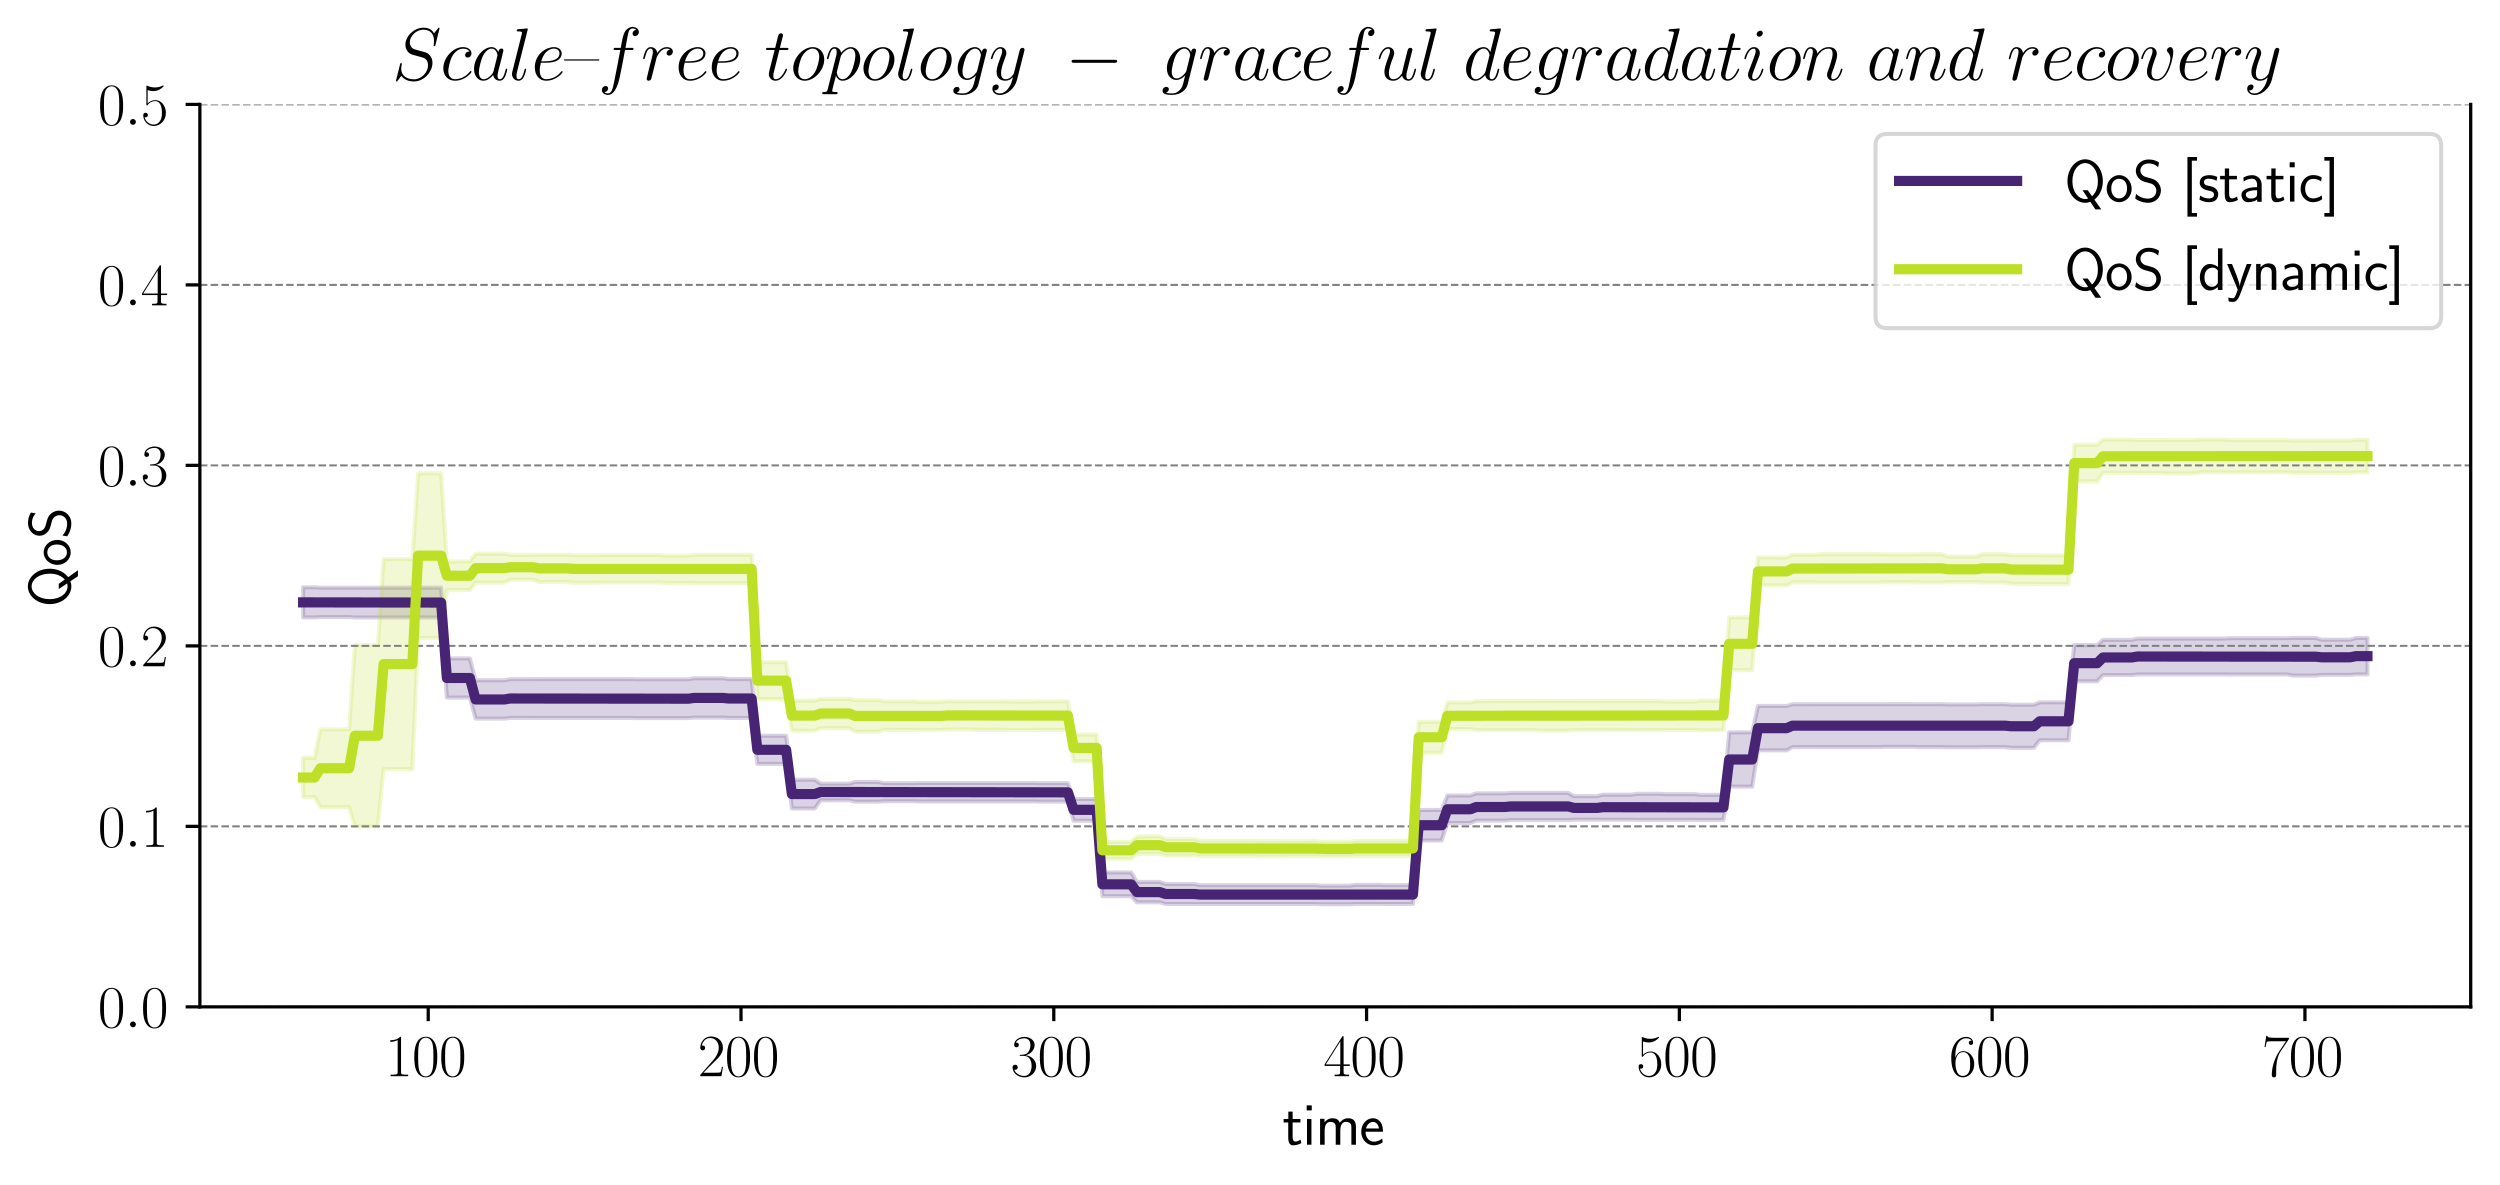 <?xml version="1.0" encoding="utf-8" standalone="no"?>
<!DOCTYPE svg PUBLIC "-//W3C//DTD SVG 1.1//EN"
  "http://www.w3.org/Graphics/SVG/1.1/DTD/svg11.dtd">
<svg xmlns:xlink="http://www.w3.org/1999/xlink" width="614.314pt" height="291.295pt" viewBox="0 0 614.314 291.295" xmlns="http://www.w3.org/2000/svg" version="1.1">
 <defs>
  <style type="text/css">*{stroke-linejoin: round; stroke-linecap: butt}</style>
 </defs>
 <g id="figure_1">
  <g id="patch_1">
   <path d="M 0 291.295 
L 614.314 291.295 
L 614.314 0 
L 0 0 
z
" style="fill: #ffffff"/>
  </g>
  <g id="axes_1">
   <g id="patch_2">
    <path d="M 49.114 247.413 
L 607.114 247.413 
L 607.114 25.653 
L 49.114 25.653 
z
" style="fill: #ffffff"/>
   </g>
   <g id="PolyCollection_1">
    <defs>
     <path id="m13f3e433f2" d="M 74.478 -139.569 
L 74.478 -146.984 
L 75.891 -146.984 
L 77.304 -146.984 
L 78.717 -146.899 
L 80.13 -146.899 
L 81.543 -146.899 
L 82.956 -146.899 
L 84.369 -146.899 
L 85.782 -146.899 
L 87.195 -146.902 
L 88.608 -146.902 
L 90.021 -146.902 
L 91.434 -146.902 
L 92.847 -146.902 
L 94.26 -146.902 
L 95.673 -146.902 
L 97.086 -146.902 
L 98.499 -146.902 
L 99.912 -146.902 
L 101.325 -146.902 
L 102.738 -146.902 
L 104.151 -146.902 
L 105.564 -146.902 
L 106.978 -146.902 
L 108.391 -146.902 
L 109.804 -129.503 
L 111.217 -129.503 
L 112.63 -129.503 
L 114.043 -129.503 
L 115.456 -129.503 
L 116.869 -124.138 
L 118.282 -124.138 
L 119.695 -124.138 
L 121.108 -124.138 
L 122.521 -124.138 
L 123.934 -124.138 
L 125.347 -124.413 
L 126.76 -124.413 
L 128.173 -124.413 
L 129.586 -124.413 
L 130.999 -124.413 
L 132.412 -124.43 
L 133.825 -124.43 
L 135.238 -124.43 
L 136.651 -124.43 
L 138.064 -124.43 
L 139.477 -124.43 
L 140.89 -124.43 
L 142.303 -124.43 
L 143.716 -124.43 
L 145.129 -124.43 
L 146.542 -124.43 
L 147.955 -124.43 
L 149.368 -124.43 
L 150.781 -124.43 
L 152.194 -124.43 
L 153.607 -124.43 
L 155.02 -124.43 
L 156.433 -124.374 
L 157.846 -124.374 
L 159.259 -124.374 
L 160.672 -124.374 
L 162.085 -124.374 
L 163.498 -124.374 
L 164.911 -124.374 
L 166.324 -124.374 
L 167.737 -124.374 
L 169.15 -124.374 
L 170.563 -124.62 
L 171.976 -124.62 
L 173.389 -124.62 
L 174.802 -124.62 
L 176.215 -124.62 
L 177.628 -124.62 
L 179.041 -124.43 
L 180.454 -124.43 
L 181.867 -124.43 
L 183.28 -124.43 
L 184.693 -124.43 
L 186.106 -110.513 
L 187.519 -110.513 
L 188.932 -110.513 
L 190.345 -110.513 
L 191.758 -110.513 
L 193.171 -110.513 
L 194.584 -99.707 
L 195.998 -99.707 
L 197.411 -99.707 
L 198.824 -99.707 
L 200.237 -99.707 
L 201.65 -98.73 
L 203.063 -98.73 
L 204.476 -98.73 
L 205.889 -98.73 
L 207.302 -98.73 
L 208.715 -98.73 
L 210.128 -99.158 
L 211.541 -99.158 
L 212.954 -99.158 
L 214.367 -99.158 
L 215.78 -99.158 
L 217.193 -98.854 
L 218.606 -98.854 
L 220.019 -98.854 
L 221.432 -98.854 
L 222.845 -98.854 
L 224.258 -98.854 
L 225.671 -98.907 
L 227.084 -98.907 
L 228.497 -98.907 
L 229.91 -98.907 
L 231.323 -98.907 
L 232.736 -98.907 
L 234.149 -98.907 
L 235.562 -98.907 
L 236.975 -98.907 
L 238.388 -98.907 
L 239.801 -98.907 
L 241.214 -98.907 
L 242.627 -98.907 
L 244.04 -98.907 
L 245.453 -98.907 
L 246.866 -98.907 
L 248.279 -98.907 
L 249.692 -98.907 
L 251.105 -98.907 
L 252.518 -98.907 
L 253.931 -98.907 
L 255.344 -98.856 
L 256.757 -98.856 
L 258.17 -98.856 
L 259.583 -98.856 
L 260.996 -98.856 
L 262.409 -98.856 
L 263.822 -94.971 
L 265.235 -94.971 
L 266.648 -94.971 
L 268.061 -94.971 
L 269.474 -94.971 
L 270.887 -76.918 
L 272.3 -76.918 
L 273.713 -76.918 
L 275.126 -76.918 
L 276.539 -76.918 
L 277.952 -76.918 
L 279.365 -74.59 
L 280.778 -74.59 
L 282.191 -74.59 
L 283.604 -74.59 
L 285.018 -74.59 
L 286.431 -74.076 
L 287.844 -74.076 
L 289.257 -74.076 
L 290.67 -74.076 
L 292.083 -74.076 
L 293.496 -74.076 
L 294.909 -73.798 
L 296.322 -73.798 
L 297.735 -73.798 
L 299.148 -73.798 
L 300.561 -73.798 
L 301.974 -73.798 
L 303.387 -73.798 
L 304.8 -73.798 
L 306.213 -73.798 
L 307.626 -73.798 
L 309.039 -73.798 
L 310.452 -73.798 
L 311.865 -73.798 
L 313.278 -73.798 
L 314.691 -73.798 
L 316.104 -73.798 
L 317.517 -73.798 
L 318.93 -73.798 
L 320.343 -73.798 
L 321.756 -73.798 
L 323.169 -73.798 
L 324.582 -73.671 
L 325.995 -73.671 
L 327.408 -73.671 
L 328.821 -73.671 
L 330.234 -73.671 
L 331.647 -73.671 
L 333.06 -73.873 
L 334.473 -73.873 
L 335.886 -73.873 
L 337.299 -73.873 
L 338.712 -73.873 
L 340.125 -73.798 
L 341.538 -73.798 
L 342.951 -73.798 
L 344.364 -73.798 
L 345.777 -73.798 
L 347.19 -73.798 
L 348.603 -92.267 
L 350.016 -92.267 
L 351.429 -92.267 
L 352.842 -92.267 
L 354.255 -92.267 
L 355.668 -95.813 
L 357.081 -95.813 
L 358.494 -95.813 
L 359.907 -95.813 
L 361.32 -95.813 
L 362.733 -96.343 
L 364.146 -96.343 
L 365.559 -96.343 
L 366.972 -96.343 
L 368.385 -96.343 
L 369.798 -96.343 
L 371.211 -96.474 
L 372.624 -96.474 
L 374.038 -96.474 
L 375.451 -96.474 
L 376.864 -96.474 
L 378.277 -96.474 
L 379.69 -96.474 
L 381.103 -96.474 
L 382.516 -96.474 
L 383.929 -96.474 
L 385.342 -96.474 
L 386.755 -95.651 
L 388.168 -95.651 
L 389.581 -95.651 
L 390.994 -95.651 
L 392.407 -95.651 
L 393.82 -96.025 
L 395.233 -96.025 
L 396.646 -96.025 
L 398.059 -96.025 
L 399.472 -96.025 
L 400.885 -96.025 
L 402.298 -96.241 
L 403.711 -96.241 
L 405.124 -96.241 
L 406.537 -96.241 
L 407.95 -96.241 
L 409.363 -96.149 
L 410.776 -96.149 
L 412.189 -96.149 
L 413.602 -96.149 
L 415.015 -96.149 
L 416.428 -96.149 
L 417.841 -95.982 
L 419.254 -95.982 
L 420.667 -95.982 
L 422.08 -95.982 
L 423.493 -95.982 
L 424.906 -111.335 
L 426.319 -111.335 
L 427.732 -111.335 
L 429.145 -111.335 
L 430.558 -111.335 
L 431.971 -117.83 
L 433.384 -117.83 
L 434.797 -117.83 
L 436.21 -117.83 
L 437.623 -117.83 
L 439.036 -117.83 
L 440.449 -118.255 
L 441.862 -118.255 
L 443.275 -118.255 
L 444.688 -118.255 
L 446.101 -118.255 
L 447.514 -118.262 
L 448.927 -118.262 
L 450.34 -118.262 
L 451.753 -118.262 
L 453.166 -118.262 
L 454.579 -118.262 
L 455.992 -118.262 
L 457.405 -118.262 
L 458.818 -118.262 
L 460.231 -118.262 
L 461.645 -118.262 
L 463.058 -118.273 
L 464.471 -118.273 
L 465.884 -118.273 
L 467.297 -118.273 
L 468.71 -118.273 
L 470.123 -118.273 
L 471.536 -118.262 
L 472.949 -118.262 
L 474.362 -118.262 
L 475.775 -118.262 
L 477.188 -118.262 
L 478.601 -118.202 
L 480.014 -118.202 
L 481.427 -118.202 
L 482.84 -118.202 
L 484.253 -118.202 
L 485.666 -118.202 
L 487.079 -118.262 
L 488.492 -118.262 
L 489.905 -118.262 
L 491.318 -118.262 
L 492.731 -118.262 
L 494.144 -118.137 
L 495.557 -118.137 
L 496.97 -118.137 
L 498.383 -118.137 
L 499.796 -118.137 
L 501.209 -118.716 
L 502.622 -118.716 
L 504.035 -118.716 
L 505.448 -118.716 
L 506.861 -118.716 
L 508.274 -118.716 
L 509.687 -132.783 
L 511.1 -132.783 
L 512.513 -132.783 
L 513.926 -132.783 
L 515.339 -132.783 
L 516.752 -134.076 
L 518.165 -134.076 
L 519.578 -134.076 
L 520.991 -134.076 
L 522.404 -134.076 
L 523.817 -134.076 
L 525.23 -134.376 
L 526.643 -134.376 
L 528.056 -134.376 
L 529.469 -134.376 
L 530.882 -134.376 
L 532.295 -134.376 
L 533.708 -134.376 
L 535.121 -134.376 
L 536.534 -134.376 
L 537.947 -134.376 
L 539.36 -134.376 
L 540.773 -134.376 
L 542.186 -134.376 
L 543.599 -134.376 
L 545.012 -134.376 
L 546.425 -134.376 
L 547.838 -134.476 
L 549.251 -134.476 
L 550.665 -134.476 
L 552.078 -134.476 
L 553.491 -134.476 
L 554.904 -134.476 
L 556.317 -134.476 
L 557.73 -134.476 
L 559.143 -134.476 
L 560.556 -134.476 
L 561.969 -134.476 
L 563.382 -134.551 
L 564.795 -134.551 
L 566.208 -134.551 
L 567.621 -134.551 
L 569.034 -134.551 
L 570.447 -134.102 
L 571.86 -134.102 
L 573.273 -134.102 
L 574.686 -134.102 
L 576.099 -134.102 
L 577.512 -134.102 
L 578.925 -134.549 
L 580.338 -134.549 
L 581.751 -134.549 
L 581.751 -125.58 
L 581.751 -125.58 
L 580.338 -125.58 
L 578.925 -125.58 
L 577.512 -125.466 
L 576.099 -125.466 
L 574.686 -125.466 
L 573.273 -125.466 
L 571.86 -125.466 
L 570.447 -125.466 
L 569.034 -125.298 
L 567.621 -125.298 
L 566.208 -125.298 
L 564.795 -125.298 
L 563.382 -125.298 
L 561.969 -125.559 
L 560.556 -125.559 
L 559.143 -125.559 
L 557.73 -125.559 
L 556.317 -125.559 
L 554.904 -125.559 
L 553.491 -125.559 
L 552.078 -125.559 
L 550.665 -125.559 
L 549.251 -125.559 
L 547.838 -125.559 
L 546.425 -125.566 
L 545.012 -125.566 
L 543.599 -125.566 
L 542.186 -125.566 
L 540.773 -125.566 
L 539.36 -125.566 
L 537.947 -125.566 
L 536.534 -125.566 
L 535.121 -125.566 
L 533.708 -125.566 
L 532.295 -125.566 
L 530.882 -125.566 
L 529.469 -125.566 
L 528.056 -125.566 
L 526.643 -125.566 
L 525.23 -125.566 
L 523.817 -125.399 
L 522.404 -125.399 
L 520.991 -125.399 
L 519.578 -125.399 
L 518.165 -125.399 
L 516.752 -125.399 
L 515.339 -123.891 
L 513.926 -123.891 
L 512.513 -123.891 
L 511.1 -123.891 
L 509.687 -123.891 
L 508.274 -109.387 
L 506.861 -109.387 
L 505.448 -109.387 
L 504.035 -109.387 
L 502.622 -109.387 
L 501.209 -109.387 
L 499.796 -107.537 
L 498.383 -107.537 
L 496.97 -107.537 
L 495.557 -107.537 
L 494.144 -107.537 
L 492.731 -107.692 
L 491.318 -107.692 
L 489.905 -107.692 
L 488.492 -107.692 
L 487.079 -107.692 
L 485.666 -107.658 
L 484.253 -107.658 
L 482.84 -107.658 
L 481.427 -107.658 
L 480.014 -107.658 
L 478.601 -107.658 
L 477.188 -107.692 
L 475.775 -107.692 
L 474.362 -107.692 
L 472.949 -107.692 
L 471.536 -107.692 
L 470.123 -107.774 
L 468.71 -107.774 
L 467.297 -107.774 
L 465.884 -107.774 
L 464.471 -107.774 
L 463.058 -107.774 
L 461.645 -107.692 
L 460.231 -107.692 
L 458.818 -107.692 
L 457.405 -107.692 
L 455.992 -107.692 
L 454.579 -107.692 
L 453.166 -107.692 
L 451.753 -107.692 
L 450.34 -107.692 
L 448.927 -107.692 
L 447.514 -107.692 
L 446.101 -107.699 
L 444.688 -107.699 
L 443.275 -107.699 
L 441.862 -107.699 
L 440.449 -107.699 
L 439.036 -106.908 
L 437.623 -106.908 
L 436.21 -106.908 
L 434.797 -106.908 
L 433.384 -106.908 
L 431.971 -106.908 
L 430.558 -98.001 
L 429.145 -98.001 
L 427.732 -98.001 
L 426.319 -98.001 
L 424.906 -98.001 
L 423.493 -89.823 
L 422.08 -89.823 
L 420.667 -89.823 
L 419.254 -89.823 
L 417.841 -89.823 
L 416.428 -89.842 
L 415.015 -89.842 
L 413.602 -89.842 
L 412.189 -89.842 
L 410.776 -89.842 
L 409.363 -89.842 
L 407.95 -89.844 
L 406.537 -89.844 
L 405.124 -89.844 
L 403.711 -89.844 
L 402.298 -89.844 
L 400.885 -89.873 
L 399.472 -89.873 
L 398.059 -89.873 
L 396.646 -89.873 
L 395.233 -89.873 
L 393.82 -89.873 
L 392.407 -89.874 
L 390.994 -89.874 
L 389.581 -89.874 
L 388.168 -89.874 
L 386.755 -89.874 
L 385.342 -89.797 
L 383.929 -89.797 
L 382.516 -89.797 
L 381.103 -89.797 
L 379.69 -89.797 
L 378.277 -89.797 
L 376.864 -89.797 
L 375.451 -89.797 
L 374.038 -89.797 
L 372.624 -89.797 
L 371.211 -89.797 
L 369.798 -89.649 
L 368.385 -89.649 
L 366.972 -89.649 
L 365.559 -89.649 
L 364.146 -89.649 
L 362.733 -89.649 
L 361.32 -89.058 
L 359.907 -89.058 
L 358.494 -89.058 
L 357.081 -89.058 
L 355.668 -89.058 
L 354.255 -84.759 
L 352.842 -84.759 
L 351.429 -84.759 
L 350.016 -84.759 
L 348.603 -84.759 
L 347.19 -69.148 
L 345.777 -69.148 
L 344.364 -69.148 
L 342.951 -69.148 
L 341.538 -69.148 
L 340.125 -69.148 
L 338.712 -69.166 
L 337.299 -69.166 
L 335.886 -69.166 
L 334.473 -69.166 
L 333.06 -69.166 
L 331.647 -69.088 
L 330.234 -69.088 
L 328.821 -69.088 
L 327.408 -69.088 
L 325.995 -69.088 
L 324.582 -69.088 
L 323.169 -69.148 
L 321.756 -69.148 
L 320.343 -69.148 
L 318.93 -69.148 
L 317.517 -69.148 
L 316.104 -69.148 
L 314.691 -69.148 
L 313.278 -69.148 
L 311.865 -69.148 
L 310.452 -69.148 
L 309.039 -69.148 
L 307.626 -69.148 
L 306.213 -69.148 
L 304.8 -69.148 
L 303.387 -69.148 
L 301.974 -69.148 
L 300.561 -69.148 
L 299.148 -69.148 
L 297.735 -69.148 
L 296.322 -69.148 
L 294.909 -69.148 
L 293.496 -69.15 
L 292.083 -69.15 
L 290.67 -69.15 
L 289.257 -69.15 
L 287.844 -69.15 
L 286.431 -69.15 
L 285.018 -69.569 
L 283.604 -69.569 
L 282.191 -69.569 
L 280.778 -69.569 
L 279.365 -69.569 
L 277.952 -71.071 
L 276.539 -71.071 
L 275.126 -71.071 
L 273.713 -71.071 
L 272.3 -71.071 
L 270.887 -71.071 
L 269.474 -89.618 
L 268.061 -89.618 
L 266.648 -89.618 
L 265.235 -89.618 
L 263.822 -89.618 
L 262.409 -94.325 
L 260.996 -94.325 
L 259.583 -94.325 
L 258.17 -94.325 
L 256.757 -94.325 
L 255.344 -94.325 
L 253.931 -94.367 
L 252.518 -94.367 
L 251.105 -94.367 
L 249.692 -94.367 
L 248.279 -94.367 
L 246.866 -94.367 
L 245.453 -94.367 
L 244.04 -94.367 
L 242.627 -94.367 
L 241.214 -94.367 
L 239.801 -94.367 
L 238.388 -94.367 
L 236.975 -94.367 
L 235.562 -94.367 
L 234.149 -94.367 
L 232.736 -94.367 
L 231.323 -94.367 
L 229.91 -94.367 
L 228.497 -94.367 
L 227.084 -94.367 
L 225.671 -94.367 
L 224.258 -94.419 
L 222.845 -94.419 
L 221.432 -94.419 
L 220.019 -94.419 
L 218.606 -94.419 
L 217.193 -94.419 
L 215.78 -94.303 
L 214.367 -94.303 
L 212.954 -94.303 
L 211.541 -94.303 
L 210.128 -94.303 
L 208.715 -94.637 
L 207.302 -94.637 
L 205.889 -94.637 
L 204.476 -94.637 
L 203.063 -94.637 
L 201.65 -94.637 
L 200.237 -92.633 
L 198.824 -92.633 
L 197.411 -92.633 
L 195.998 -92.633 
L 194.584 -92.633 
L 193.171 -103.584 
L 191.758 -103.584 
L 190.345 -103.584 
L 188.932 -103.584 
L 187.519 -103.584 
L 186.106 -103.584 
L 184.693 -114.876 
L 183.28 -114.876 
L 181.867 -114.876 
L 180.454 -114.876 
L 179.041 -114.876 
L 177.628 -114.966 
L 176.215 -114.966 
L 174.802 -114.966 
L 173.389 -114.966 
L 171.976 -114.966 
L 170.563 -114.966 
L 169.15 -114.838 
L 167.737 -114.838 
L 166.324 -114.838 
L 164.911 -114.838 
L 163.498 -114.838 
L 162.085 -114.838 
L 160.672 -114.838 
L 159.259 -114.838 
L 157.846 -114.838 
L 156.433 -114.838 
L 155.02 -114.876 
L 153.607 -114.876 
L 152.194 -114.876 
L 150.781 -114.876 
L 149.368 -114.876 
L 147.955 -114.876 
L 146.542 -114.876 
L 145.129 -114.876 
L 143.716 -114.876 
L 142.303 -114.876 
L 140.89 -114.876 
L 139.477 -114.876 
L 138.064 -114.876 
L 136.651 -114.876 
L 135.238 -114.876 
L 133.825 -114.876 
L 132.412 -114.876 
L 130.999 -114.892 
L 129.586 -114.892 
L 128.173 -114.892 
L 126.76 -114.892 
L 125.347 -114.892 
L 123.934 -114.702 
L 122.521 -114.702 
L 121.108 -114.702 
L 119.695 -114.702 
L 118.282 -114.702 
L 116.869 -114.702 
L 115.456 -119.888 
L 114.043 -119.888 
L 112.63 -119.888 
L 111.217 -119.888 
L 109.804 -119.888 
L 108.391 -139.557 
L 106.978 -139.557 
L 105.564 -139.557 
L 104.151 -139.557 
L 102.738 -139.557 
L 101.325 -139.557 
L 99.912 -139.557 
L 98.499 -139.557 
L 97.086 -139.557 
L 95.673 -139.557 
L 94.26 -139.557 
L 92.847 -139.557 
L 91.434 -139.557 
L 90.021 -139.557 
L 88.608 -139.557 
L 87.195 -139.557 
L 85.782 -139.655 
L 84.369 -139.655 
L 82.956 -139.655 
L 81.543 -139.655 
L 80.13 -139.655 
L 78.717 -139.655 
L 77.304 -139.569 
L 75.891 -139.569 
L 74.478 -139.569 
z
" style="stroke: #482475; stroke-opacity: 0.2"/>
    </defs>
    <g clip-path="url(#p0de8d0de77)">
     <use xlink:href="#m13f3e433f2" x="0" y="291.295" style="fill: #482475; fill-opacity: 0.2; stroke: #482475; stroke-opacity: 0.2"/>
    </g>
   </g>
   <g id="PolyCollection_2">
    <defs>
     <path id="mb7277ce698" d="M 74.478 -95.41 
L 74.478 -105.054 
L 75.891 -105.054 
L 77.304 -105.054 
L 78.717 -112.084 
L 80.13 -112.084 
L 81.543 -112.084 
L 82.956 -112.084 
L 84.369 -112.084 
L 85.782 -112.084 
L 87.195 -132.784 
L 88.608 -132.784 
L 90.021 -132.784 
L 91.434 -132.784 
L 92.847 -132.784 
L 94.26 -153.908 
L 95.673 -153.908 
L 97.086 -153.908 
L 98.499 -153.908 
L 99.912 -153.908 
L 101.325 -153.908 
L 102.738 -175.003 
L 104.151 -175.003 
L 105.564 -175.003 
L 106.978 -175.003 
L 108.391 -175.003 
L 109.804 -153.325 
L 111.217 -153.325 
L 112.63 -153.325 
L 114.043 -153.325 
L 115.456 -153.325 
L 116.869 -155.242 
L 118.282 -155.242 
L 119.695 -155.242 
L 121.108 -155.242 
L 122.521 -155.242 
L 123.934 -155.242 
L 125.347 -154.974 
L 126.76 -154.974 
L 128.173 -154.974 
L 129.586 -154.974 
L 130.999 -154.974 
L 132.412 -154.998 
L 133.825 -154.998 
L 135.238 -154.998 
L 136.651 -154.998 
L 138.064 -154.998 
L 139.477 -154.998 
L 140.89 -154.884 
L 142.303 -154.884 
L 143.716 -154.884 
L 145.129 -154.884 
L 146.542 -154.884 
L 147.955 -154.919 
L 149.368 -154.919 
L 150.781 -154.919 
L 152.194 -154.919 
L 153.607 -154.919 
L 155.02 -154.919 
L 156.433 -154.919 
L 157.846 -154.919 
L 159.259 -154.919 
L 160.672 -154.919 
L 162.085 -154.919 
L 163.498 -154.749 
L 164.911 -154.749 
L 166.324 -154.749 
L 167.737 -154.749 
L 169.15 -154.749 
L 170.563 -154.976 
L 171.976 -154.976 
L 173.389 -154.976 
L 174.802 -154.976 
L 176.215 -154.976 
L 177.628 -154.976 
L 179.041 -154.976 
L 180.454 -154.976 
L 181.867 -154.976 
L 183.28 -154.976 
L 184.693 -154.976 
L 186.106 -128.583 
L 187.519 -128.583 
L 188.932 -128.583 
L 190.345 -128.583 
L 191.758 -128.583 
L 193.171 -128.583 
L 194.584 -119.146 
L 195.998 -119.146 
L 197.411 -119.146 
L 198.824 -119.146 
L 200.237 -119.146 
L 201.65 -119.57 
L 203.063 -119.57 
L 204.476 -119.57 
L 205.889 -119.57 
L 207.302 -119.57 
L 208.715 -119.57 
L 210.128 -119.243 
L 211.541 -119.243 
L 212.954 -119.243 
L 214.367 -119.243 
L 215.78 -119.243 
L 217.193 -118.967 
L 218.606 -118.967 
L 220.019 -118.967 
L 221.432 -118.967 
L 222.845 -118.967 
L 224.258 -118.967 
L 225.671 -118.82 
L 227.084 -118.82 
L 228.497 -118.82 
L 229.91 -118.82 
L 231.323 -118.82 
L 232.736 -118.964 
L 234.149 -118.964 
L 235.562 -118.964 
L 236.975 -118.964 
L 238.388 -118.964 
L 239.801 -118.967 
L 241.214 -118.967 
L 242.627 -118.967 
L 244.04 -118.967 
L 245.453 -118.967 
L 246.866 -118.967 
L 248.279 -118.896 
L 249.692 -118.896 
L 251.105 -118.896 
L 252.518 -118.896 
L 253.931 -118.896 
L 255.344 -118.967 
L 256.757 -118.967 
L 258.17 -118.967 
L 259.583 -118.967 
L 260.996 -118.967 
L 262.409 -118.967 
L 263.822 -110.799 
L 265.235 -110.799 
L 266.648 -110.799 
L 268.061 -110.799 
L 269.474 -110.799 
L 270.887 -84.414 
L 272.3 -84.414 
L 273.713 -84.414 
L 275.126 -84.414 
L 276.539 -84.414 
L 277.952 -84.414 
L 279.365 -85.761 
L 280.778 -85.761 
L 282.191 -85.761 
L 283.604 -85.761 
L 285.018 -85.761 
L 286.431 -85.121 
L 287.844 -85.121 
L 289.257 -85.121 
L 290.67 -85.121 
L 292.083 -85.121 
L 293.496 -85.121 
L 294.909 -84.712 
L 296.322 -84.712 
L 297.735 -84.712 
L 299.148 -84.712 
L 300.561 -84.712 
L 301.974 -84.712 
L 303.387 -84.712 
L 304.8 -84.712 
L 306.213 -84.712 
L 307.626 -84.712 
L 309.039 -84.664 
L 310.452 -84.664 
L 311.865 -84.664 
L 313.278 -84.664 
L 314.691 -84.664 
L 316.104 -84.664 
L 317.517 -84.632 
L 318.93 -84.632 
L 320.343 -84.632 
L 321.756 -84.632 
L 323.169 -84.632 
L 324.582 -84.468 
L 325.995 -84.468 
L 327.408 -84.468 
L 328.821 -84.468 
L 330.234 -84.468 
L 331.647 -84.468 
L 333.06 -84.712 
L 334.473 -84.712 
L 335.886 -84.712 
L 337.299 -84.712 
L 338.712 -84.712 
L 340.125 -84.712 
L 341.538 -84.712 
L 342.951 -84.712 
L 344.364 -84.712 
L 345.777 -84.712 
L 347.19 -84.712 
L 348.603 -113.926 
L 350.016 -113.926 
L 351.429 -113.926 
L 352.842 -113.926 
L 354.255 -113.926 
L 355.668 -118.675 
L 357.081 -118.675 
L 358.494 -118.675 
L 359.907 -118.675 
L 361.32 -118.675 
L 362.733 -119.022 
L 364.146 -119.022 
L 365.559 -119.022 
L 366.972 -119.022 
L 368.385 -119.022 
L 369.798 -119.022 
L 371.211 -119.022 
L 372.624 -119.022 
L 374.038 -119.022 
L 375.451 -119.022 
L 376.864 -119.022 
L 378.277 -119.034 
L 379.69 -119.034 
L 381.103 -119.034 
L 382.516 -119.034 
L 383.929 -119.034 
L 385.342 -119.034 
L 386.755 -119.022 
L 388.168 -119.022 
L 389.581 -119.022 
L 390.994 -119.022 
L 392.407 -119.022 
L 393.82 -119.022 
L 395.233 -119.022 
L 396.646 -119.022 
L 398.059 -119.022 
L 399.472 -119.022 
L 400.885 -119.022 
L 402.298 -119.022 
L 403.711 -119.022 
L 405.124 -119.022 
L 406.537 -119.022 
L 407.95 -119.022 
L 409.363 -118.896 
L 410.776 -118.896 
L 412.189 -118.896 
L 413.602 -118.896 
L 415.015 -118.896 
L 416.428 -118.896 
L 417.841 -119.151 
L 419.254 -119.151 
L 420.667 -119.151 
L 422.08 -119.151 
L 423.493 -119.151 
L 424.906 -139.586 
L 426.319 -139.586 
L 427.732 -139.586 
L 429.145 -139.586 
L 430.558 -139.586 
L 431.971 -154.304 
L 433.384 -154.304 
L 434.797 -154.304 
L 436.21 -154.304 
L 437.623 -154.304 
L 439.036 -154.304 
L 440.449 -154.994 
L 441.862 -154.994 
L 443.275 -154.994 
L 444.688 -154.994 
L 446.101 -154.994 
L 447.514 -155.114 
L 448.927 -155.114 
L 450.34 -155.114 
L 451.753 -155.114 
L 453.166 -155.114 
L 454.579 -155.114 
L 455.992 -155.114 
L 457.405 -155.114 
L 458.818 -155.114 
L 460.231 -155.114 
L 461.645 -155.114 
L 463.058 -155.057 
L 464.471 -155.057 
L 465.884 -155.057 
L 467.297 -155.057 
L 468.71 -155.057 
L 470.123 -155.057 
L 471.536 -155.114 
L 472.949 -155.114 
L 474.362 -155.114 
L 475.775 -155.114 
L 477.188 -155.114 
L 478.601 -154.556 
L 480.014 -154.556 
L 481.427 -154.556 
L 482.84 -154.556 
L 484.253 -154.556 
L 485.666 -154.556 
L 487.079 -155.114 
L 488.492 -155.114 
L 489.905 -155.114 
L 491.318 -155.114 
L 492.731 -155.114 
L 494.144 -154.872 
L 495.557 -154.872 
L 496.97 -154.872 
L 498.383 -154.872 
L 499.796 -154.872 
L 501.209 -154.829 
L 502.622 -154.829 
L 504.035 -154.829 
L 505.448 -154.829 
L 506.861 -154.829 
L 508.274 -154.829 
L 509.687 -181.997 
L 511.1 -181.997 
L 512.513 -181.997 
L 513.926 -181.997 
L 515.339 -181.997 
L 516.752 -183.257 
L 518.165 -183.257 
L 519.578 -183.257 
L 520.991 -183.257 
L 522.404 -183.257 
L 523.817 -183.257 
L 525.23 -183.173 
L 526.643 -183.173 
L 528.056 -183.173 
L 529.469 -183.173 
L 530.882 -183.173 
L 532.295 -183.19 
L 533.708 -183.19 
L 535.121 -183.19 
L 536.534 -183.19 
L 537.947 -183.19 
L 539.36 -183.19 
L 540.773 -183.303 
L 542.186 -183.303 
L 543.599 -183.303 
L 545.012 -183.303 
L 546.425 -183.303 
L 547.838 -183.14 
L 549.251 -183.14 
L 550.665 -183.14 
L 552.078 -183.14 
L 553.491 -183.14 
L 554.904 -183.14 
L 556.317 -183.14 
L 557.73 -183.14 
L 559.143 -183.14 
L 560.556 -183.14 
L 561.969 -183.14 
L 563.382 -183.053 
L 564.795 -183.053 
L 566.208 -183.053 
L 567.621 -183.053 
L 569.034 -183.053 
L 570.447 -183.063 
L 571.86 -183.063 
L 573.273 -183.063 
L 574.686 -183.063 
L 576.099 -183.063 
L 577.512 -183.063 
L 578.925 -183.219 
L 580.338 -183.219 
L 581.751 -183.219 
L 581.751 -175.231 
L 581.751 -175.231 
L 580.338 -175.231 
L 578.925 -175.231 
L 577.512 -175.107 
L 576.099 -175.107 
L 574.686 -175.107 
L 573.273 -175.107 
L 571.86 -175.107 
L 570.447 -175.107 
L 569.034 -175.117 
L 567.621 -175.117 
L 566.208 -175.117 
L 564.795 -175.117 
L 563.382 -175.117 
L 561.969 -175.218 
L 560.556 -175.218 
L 559.143 -175.218 
L 557.73 -175.218 
L 556.317 -175.218 
L 554.904 -175.218 
L 553.491 -175.218 
L 552.078 -175.218 
L 550.665 -175.218 
L 549.251 -175.218 
L 547.838 -175.218 
L 546.425 -175.241 
L 545.012 -175.241 
L 543.599 -175.241 
L 542.186 -175.241 
L 540.773 -175.241 
L 539.36 -174.981 
L 537.947 -174.981 
L 536.534 -174.981 
L 535.121 -174.981 
L 533.708 -174.981 
L 532.295 -174.981 
L 530.882 -175.091 
L 529.469 -175.091 
L 528.056 -175.091 
L 526.643 -175.091 
L 525.23 -175.091 
L 523.817 -175.1 
L 522.404 -175.1 
L 520.991 -175.1 
L 519.578 -175.1 
L 518.165 -175.1 
L 516.752 -175.1 
L 515.339 -172.997 
L 513.926 -172.997 
L 512.513 -172.997 
L 511.1 -172.997 
L 509.687 -172.997 
L 508.274 -147.783 
L 506.861 -147.783 
L 505.448 -147.783 
L 504.035 -147.783 
L 502.622 -147.783 
L 501.209 -147.783 
L 499.796 -147.834 
L 498.383 -147.834 
L 496.97 -147.834 
L 495.557 -147.834 
L 494.144 -147.834 
L 492.731 -148.154 
L 491.318 -148.154 
L 489.905 -148.154 
L 488.492 -148.154 
L 487.079 -148.154 
L 485.666 -148.245 
L 484.253 -148.245 
L 482.84 -148.245 
L 481.427 -148.245 
L 480.014 -148.245 
L 478.601 -148.245 
L 477.188 -148.154 
L 475.775 -148.154 
L 474.362 -148.154 
L 472.949 -148.154 
L 471.536 -148.154 
L 470.123 -148.211 
L 468.71 -148.211 
L 467.297 -148.211 
L 465.884 -148.211 
L 464.471 -148.211 
L 463.058 -148.211 
L 461.645 -148.154 
L 460.231 -148.154 
L 458.818 -148.154 
L 457.405 -148.154 
L 455.992 -148.154 
L 454.579 -148.154 
L 453.166 -148.154 
L 451.753 -148.154 
L 450.34 -148.154 
L 448.927 -148.154 
L 447.514 -148.154 
L 446.101 -148.18 
L 444.688 -148.18 
L 443.275 -148.18 
L 441.862 -148.18 
L 440.449 -148.18 
L 439.036 -147.47 
L 437.623 -147.47 
L 436.21 -147.47 
L 434.797 -147.47 
L 433.384 -147.47 
L 431.971 -147.47 
L 430.558 -126.613 
L 429.145 -126.613 
L 427.732 -126.613 
L 426.319 -126.613 
L 424.906 -126.613 
L 423.493 -111.845 
L 422.08 -111.845 
L 420.667 -111.845 
L 419.254 -111.845 
L 417.841 -111.845 
L 416.428 -111.914 
L 415.015 -111.914 
L 413.602 -111.914 
L 412.189 -111.914 
L 410.776 -111.914 
L 409.363 -111.914 
L 407.95 -111.881 
L 406.537 -111.881 
L 405.124 -111.881 
L 403.711 -111.881 
L 402.298 -111.881 
L 400.885 -111.881 
L 399.472 -111.881 
L 398.059 -111.881 
L 396.646 -111.881 
L 395.233 -111.881 
L 393.82 -111.881 
L 392.407 -111.881 
L 390.994 -111.881 
L 389.581 -111.881 
L 388.168 -111.881 
L 386.755 -111.881 
L 385.342 -111.775 
L 383.929 -111.775 
L 382.516 -111.775 
L 381.103 -111.775 
L 379.69 -111.775 
L 378.277 -111.775 
L 376.864 -111.881 
L 375.451 -111.881 
L 374.038 -111.881 
L 372.624 -111.881 
L 371.211 -111.881 
L 369.798 -111.881 
L 368.385 -111.881 
L 366.972 -111.881 
L 365.559 -111.881 
L 364.146 -111.881 
L 362.733 -111.881 
L 361.32 -112.135 
L 359.907 -112.135 
L 358.494 -112.135 
L 357.081 -112.135 
L 355.668 -112.135 
L 354.255 -106.332 
L 352.842 -106.332 
L 351.429 -106.332 
L 350.016 -106.332 
L 348.603 -106.332 
L 347.19 -80.924 
L 345.777 -80.924 
L 344.364 -80.924 
L 342.951 -80.924 
L 341.538 -80.924 
L 340.125 -80.924 
L 338.712 -80.924 
L 337.299 -80.924 
L 335.886 -80.924 
L 334.473 -80.924 
L 333.06 -80.924 
L 331.647 -80.888 
L 330.234 -80.888 
L 328.821 -80.888 
L 327.408 -80.888 
L 325.995 -80.888 
L 324.582 -80.888 
L 323.169 -80.91 
L 321.756 -80.91 
L 320.343 -80.91 
L 318.93 -80.91 
L 317.517 -80.91 
L 316.104 -80.879 
L 314.691 -80.879 
L 313.278 -80.879 
L 311.865 -80.879 
L 310.452 -80.879 
L 309.039 -80.879 
L 307.626 -80.924 
L 306.213 -80.924 
L 304.8 -80.924 
L 303.387 -80.924 
L 301.974 -80.924 
L 300.561 -80.924 
L 299.148 -80.924 
L 297.735 -80.924 
L 296.322 -80.924 
L 294.909 -80.924 
L 293.496 -81.075 
L 292.083 -81.075 
L 290.67 -81.075 
L 289.257 -81.075 
L 287.844 -81.075 
L 286.431 -81.075 
L 285.018 -81.462 
L 283.604 -81.462 
L 282.191 -81.462 
L 280.778 -81.462 
L 279.365 -81.462 
L 277.952 -80.288 
L 276.539 -80.288 
L 275.126 -80.288 
L 273.713 -80.288 
L 272.3 -80.288 
L 270.887 -80.288 
L 269.474 -104.231 
L 268.061 -104.231 
L 266.648 -104.231 
L 265.235 -104.231 
L 263.822 -104.231 
L 262.409 -111.937 
L 260.996 -111.937 
L 259.583 -111.937 
L 258.17 -111.937 
L 256.757 -111.937 
L 255.344 -111.937 
L 253.931 -111.914 
L 252.518 -111.914 
L 251.105 -111.914 
L 249.692 -111.914 
L 248.279 -111.914 
L 246.866 -111.937 
L 245.453 -111.937 
L 244.04 -111.937 
L 242.627 -111.937 
L 241.214 -111.937 
L 239.801 -111.937 
L 238.388 -112.034 
L 236.975 -112.034 
L 235.562 -112.034 
L 234.149 -112.034 
L 232.736 -112.034 
L 231.323 -111.898 
L 229.91 -111.898 
L 228.497 -111.898 
L 227.084 -111.898 
L 225.671 -111.898 
L 224.258 -111.937 
L 222.845 -111.937 
L 221.432 -111.937 
L 220.019 -111.937 
L 218.606 -111.937 
L 217.193 -111.937 
L 215.78 -111.475 
L 214.367 -111.475 
L 212.954 -111.475 
L 211.541 -111.475 
L 210.128 -111.475 
L 208.715 -112.361 
L 207.302 -112.361 
L 205.889 -112.361 
L 204.476 -112.361 
L 203.063 -112.361 
L 201.65 -112.361 
L 200.237 -111.755 
L 198.824 -111.755 
L 197.411 -111.755 
L 195.998 -111.755 
L 194.584 -111.755 
L 193.171 -119.502 
L 191.758 -119.502 
L 190.345 -119.502 
L 188.932 -119.502 
L 187.519 -119.502 
L 186.106 -119.502 
L 184.693 -148.011 
L 183.28 -148.011 
L 181.867 -148.011 
L 180.454 -148.011 
L 179.041 -148.011 
L 177.628 -148.011 
L 176.215 -148.011 
L 174.802 -148.011 
L 173.389 -148.011 
L 171.976 -148.011 
L 170.563 -148.011 
L 169.15 -148.051 
L 167.737 -148.051 
L 166.324 -148.051 
L 164.911 -148.051 
L 163.498 -148.051 
L 162.085 -148.161 
L 160.672 -148.161 
L 159.259 -148.161 
L 157.846 -148.161 
L 156.433 -148.161 
L 155.02 -148.161 
L 153.607 -148.161 
L 152.194 -148.161 
L 150.781 -148.161 
L 149.368 -148.161 
L 147.955 -148.161 
L 146.542 -148.103 
L 145.129 -148.103 
L 143.716 -148.103 
L 142.303 -148.103 
L 140.89 -148.103 
L 139.477 -148.268 
L 138.064 -148.268 
L 136.651 -148.268 
L 135.238 -148.268 
L 133.825 -148.268 
L 132.412 -148.268 
L 130.999 -148.852 
L 129.586 -148.852 
L 128.173 -148.852 
L 126.76 -148.852 
L 125.347 -148.852 
L 123.934 -148.119 
L 122.521 -148.119 
L 121.108 -148.119 
L 119.695 -148.119 
L 118.282 -148.119 
L 116.869 -148.119 
L 115.456 -146.301 
L 114.043 -146.301 
L 112.63 -146.301 
L 111.217 -146.301 
L 109.804 -146.301 
L 108.391 -134.52 
L 106.978 -134.52 
L 105.564 -134.52 
L 104.151 -134.52 
L 102.738 -134.52 
L 101.325 -102.299 
L 99.912 -102.299 
L 98.499 -102.299 
L 97.086 -102.299 
L 95.673 -102.299 
L 94.26 -102.299 
L 92.847 -88.223 
L 91.434 -88.223 
L 90.021 -88.223 
L 88.608 -88.223 
L 87.195 -88.223 
L 85.782 -92.955 
L 84.369 -92.955 
L 82.956 -92.955 
L 81.543 -92.955 
L 80.13 -92.955 
L 78.717 -92.955 
L 77.304 -95.41 
L 75.891 -95.41 
L 74.478 -95.41 
z
" style="stroke: #bddf26; stroke-opacity: 0.2"/>
    </defs>
    <g clip-path="url(#p0de8d0de77)">
     <use xlink:href="#mb7277ce698" x="0" y="291.295" style="fill: #bddf26; fill-opacity: 0.2; stroke: #bddf26; stroke-opacity: 0.2"/>
    </g>
   </g>
   <g id="matplotlib.axis_1">
    <g id="xtick_1">
     <g id="line2d_1">
      <defs>
       <path id="md05daf0749" d="M 0 0 
L 0 3.5 
" style="stroke: #000000; stroke-width: 0.8"/>
      </defs>
      <g>
       <use xlink:href="#md05daf0749" x="105.222" y="247.413" style="stroke: #000000; stroke-width: 0.8"/>
      </g>
     </g>
     <g id="text_1">
      <!-- $\mathdefault{100}$ -->
      <g transform="translate(94.613 264.445) scale(0.145 -0.145)">
       <defs>
        <path id="CMR17-31" d="M 1702 4058 
C 1702 4192 1696 4192 1606 4192 
C 1357 3916 979 3827 621 3827 
C 602 3827 570 3827 563 3808 
C 557 3795 557 3782 557 3648 
C 755 3648 1088 3686 1344 3839 
L 1344 461 
C 1344 236 1331 160 781 160 
L 589 160 
L 589 0 
C 896 0 1216 0 1523 0 
C 1830 0 2150 0 2458 0 
L 2458 160 
L 2266 160 
C 1715 160 1702 230 1702 458 
L 1702 4058 
z
" transform="scale(0.016)"/>
        <path id="CMR17-30" d="M 2688 2025 
C 2688 2416 2682 3080 2413 3591 
C 2176 4039 1798 4198 1466 4198 
C 1158 4198 768 4058 525 3597 
C 269 3118 243 2524 243 2025 
C 243 1661 250 1106 448 619 
C 723 -39 1216 -128 1466 -128 
C 1760 -128 2208 -7 2470 600 
C 2662 1042 2688 1559 2688 2025 
z
M 1466 -26 
C 1056 -26 813 325 723 812 
C 653 1188 653 1738 653 2096 
C 653 2588 653 2997 736 3387 
C 858 3929 1216 4096 1466 4096 
C 1728 4096 2067 3923 2189 3400 
C 2272 3036 2278 2607 2278 2096 
C 2278 1680 2278 1169 2202 792 
C 2067 95 1690 -26 1466 -26 
z
" transform="scale(0.016)"/>
       </defs>
       <use xlink:href="#CMR17-31" transform="scale(0.996)"/>
       <use xlink:href="#CMR17-30" transform="translate(45.69 0) scale(0.996)"/>
       <use xlink:href="#CMR17-30" transform="translate(91.381 0) scale(0.996)"/>
      </g>
     </g>
    </g>
    <g id="xtick_2">
     <g id="line2d_2">
      <g>
       <use xlink:href="#md05daf0749" x="182.081" y="247.413" style="stroke: #000000; stroke-width: 0.8"/>
      </g>
     </g>
     <g id="text_2">
      <!-- $\mathdefault{200}$ -->
      <g transform="translate(171.473 264.445) scale(0.145 -0.145)">
       <defs>
        <path id="CMR17-32" d="M 2669 989 
L 2554 989 
C 2490 536 2438 459 2413 420 
C 2381 369 1920 369 1830 369 
L 602 369 
C 832 619 1280 1072 1824 1597 
C 2214 1967 2669 2402 2669 3035 
C 2669 3790 2067 4224 1395 4224 
C 691 4224 262 3604 262 3030 
C 262 2780 448 2748 525 2748 
C 589 2748 781 2787 781 3010 
C 781 3207 614 3264 525 3264 
C 486 3264 448 3258 422 3245 
C 544 3790 915 4058 1306 4058 
C 1862 4058 2227 3617 2227 3035 
C 2227 2479 1901 2000 1536 1584 
L 262 146 
L 262 0 
L 2515 0 
L 2669 989 
z
" transform="scale(0.016)"/>
       </defs>
       <use xlink:href="#CMR17-32" transform="scale(0.996)"/>
       <use xlink:href="#CMR17-30" transform="translate(45.69 0) scale(0.996)"/>
       <use xlink:href="#CMR17-30" transform="translate(91.381 0) scale(0.996)"/>
      </g>
     </g>
    </g>
    <g id="xtick_3">
     <g id="line2d_3">
      <g>
       <use xlink:href="#md05daf0749" x="258.941" y="247.413" style="stroke: #000000; stroke-width: 0.8"/>
      </g>
     </g>
     <g id="text_3">
      <!-- $\mathdefault{300}$ -->
      <g transform="translate(248.332 264.445) scale(0.145 -0.145)">
       <defs>
        <path id="CMR17-33" d="M 1414 2157 
C 1984 2157 2234 1662 2234 1090 
C 2234 320 1824 25 1453 25 
C 1114 25 563 194 390 693 
C 422 680 454 680 486 680 
C 640 680 755 782 755 948 
C 755 1133 614 1216 486 1216 
C 378 1216 211 1165 211 926 
C 211 335 787 -128 1466 -128 
C 2176 -128 2720 430 2720 1085 
C 2720 1707 2208 2157 1600 2227 
C 2086 2328 2554 2756 2554 3329 
C 2554 3820 2048 4179 1472 4179 
C 890 4179 378 3829 378 3329 
C 378 3110 544 3072 627 3072 
C 762 3072 877 3155 877 3321 
C 877 3486 762 3569 627 3569 
C 602 3569 570 3569 544 3557 
C 730 3959 1235 4032 1459 4032 
C 1683 4032 2106 3925 2106 3320 
C 2106 3143 2080 2828 1862 2550 
C 1670 2304 1453 2304 1242 2284 
C 1210 2284 1062 2269 1037 2269 
C 992 2263 966 2257 966 2208 
C 966 2163 973 2157 1101 2157 
L 1414 2157 
z
" transform="scale(0.016)"/>
       </defs>
       <use xlink:href="#CMR17-33" transform="scale(0.996)"/>
       <use xlink:href="#CMR17-30" transform="translate(45.69 0) scale(0.996)"/>
       <use xlink:href="#CMR17-30" transform="translate(91.381 0) scale(0.996)"/>
      </g>
     </g>
    </g>
    <g id="xtick_4">
     <g id="line2d_4">
      <g>
       <use xlink:href="#md05daf0749" x="335.8" y="247.413" style="stroke: #000000; stroke-width: 0.8"/>
      </g>
     </g>
     <g id="text_4">
      <!-- $\mathdefault{400}$ -->
      <g transform="translate(325.192 264.445) scale(0.145 -0.145)">
       <defs>
        <path id="CMR17-34" d="M 2150 4122 
C 2150 4256 2144 4256 2029 4256 
L 128 1254 
L 128 1088 
L 1779 1088 
L 1779 457 
C 1779 224 1766 160 1318 160 
L 1197 160 
L 1197 0 
C 1402 0 1747 0 1965 0 
C 2182 0 2528 0 2733 0 
L 2733 160 
L 2611 160 
C 2163 160 2150 224 2150 457 
L 2150 1088 
L 2803 1088 
L 2803 1254 
L 2150 1254 
L 2150 4122 
z
M 1798 3703 
L 1798 1254 
L 256 1254 
L 1798 3703 
z
" transform="scale(0.016)"/>
       </defs>
       <use xlink:href="#CMR17-34" transform="scale(0.996)"/>
       <use xlink:href="#CMR17-30" transform="translate(45.69 0) scale(0.996)"/>
       <use xlink:href="#CMR17-30" transform="translate(91.381 0) scale(0.996)"/>
      </g>
     </g>
    </g>
    <g id="xtick_5">
     <g id="line2d_5">
      <g>
       <use xlink:href="#md05daf0749" x="412.66" y="247.413" style="stroke: #000000; stroke-width: 0.8"/>
      </g>
     </g>
     <g id="text_5">
      <!-- $\mathdefault{500}$ -->
      <g transform="translate(402.051 264.445) scale(0.145 -0.145)">
       <defs>
        <path id="CMR17-35" d="M 730 3692 
C 794 3666 1056 3584 1325 3584 
C 1920 3584 2246 3911 2432 4100 
C 2432 4157 2432 4192 2394 4192 
C 2387 4192 2374 4192 2323 4163 
C 2099 4058 1837 3973 1517 3973 
C 1325 3973 1037 3999 723 4139 
C 653 4171 640 4171 634 4171 
C 602 4171 595 4164 595 4037 
L 595 2203 
C 595 2089 595 2057 659 2057 
C 691 2057 704 2070 736 2114 
C 941 2401 1222 2522 1542 2522 
C 1766 2522 2246 2382 2246 1289 
C 2246 1085 2246 715 2054 421 
C 1894 159 1645 25 1370 25 
C 947 25 518 320 403 814 
C 429 807 480 795 506 795 
C 589 795 749 840 749 1038 
C 749 1210 627 1280 506 1280 
C 358 1280 262 1190 262 1011 
C 262 454 704 -128 1382 -128 
C 2042 -128 2669 440 2669 1264 
C 2669 2030 2170 2624 1549 2624 
C 1222 2624 947 2503 730 2274 
L 730 3692 
z
" transform="scale(0.016)"/>
       </defs>
       <use xlink:href="#CMR17-35" transform="scale(0.996)"/>
       <use xlink:href="#CMR17-30" transform="translate(45.69 0) scale(0.996)"/>
       <use xlink:href="#CMR17-30" transform="translate(91.381 0) scale(0.996)"/>
      </g>
     </g>
    </g>
    <g id="xtick_6">
     <g id="line2d_6">
      <g>
       <use xlink:href="#md05daf0749" x="489.519" y="247.413" style="stroke: #000000; stroke-width: 0.8"/>
      </g>
     </g>
     <g id="text_6">
      <!-- $\mathdefault{600}$ -->
      <g transform="translate(478.911 264.445) scale(0.145 -0.145)">
       <defs>
        <path id="CMR17-36" d="M 678 2176 
C 678 3690 1395 4032 1811 4032 
C 1946 4032 2272 4009 2400 3776 
C 2298 3776 2106 3776 2106 3553 
C 2106 3381 2246 3323 2336 3323 
C 2394 3323 2566 3348 2566 3560 
C 2566 3954 2246 4179 1805 4179 
C 1043 4179 243 3390 243 1984 
C 243 253 966 -128 1478 -128 
C 2099 -128 2688 427 2688 1283 
C 2688 2081 2170 2662 1517 2662 
C 1126 2662 838 2407 678 1960 
L 678 2176 
z
M 1478 25 
C 691 25 691 1200 691 1436 
C 691 1896 909 2560 1504 2560 
C 1613 2560 1926 2560 2138 2120 
C 2253 1870 2253 1609 2253 1289 
C 2253 944 2253 690 2118 434 
C 1978 171 1773 25 1478 25 
z
" transform="scale(0.016)"/>
       </defs>
       <use xlink:href="#CMR17-36" transform="scale(0.996)"/>
       <use xlink:href="#CMR17-30" transform="translate(45.69 0) scale(0.996)"/>
       <use xlink:href="#CMR17-30" transform="translate(91.381 0) scale(0.996)"/>
      </g>
     </g>
    </g>
    <g id="xtick_7">
     <g id="line2d_7">
      <g>
       <use xlink:href="#md05daf0749" x="566.379" y="247.413" style="stroke: #000000; stroke-width: 0.8"/>
      </g>
     </g>
     <g id="text_7">
      <!-- $\mathdefault{700}$ -->
      <g transform="translate(555.77 264.445) scale(0.145 -0.145)">
       <defs>
        <path id="CMR17-37" d="M 2886 3941 
L 2886 4081 
L 1382 4081 
C 634 4081 621 4165 595 4288 
L 480 4288 
L 294 3094 
L 410 3094 
C 429 3215 474 3540 550 3661 
C 589 3712 1062 3712 1171 3712 
L 2579 3712 
L 1869 2661 
C 1395 1954 1069 999 1069 165 
C 1069 89 1069 -128 1299 -128 
C 1530 -128 1530 89 1530 171 
L 1530 465 
C 1530 1508 1709 2196 2003 2636 
L 2886 3941 
z
" transform="scale(0.016)"/>
       </defs>
       <use xlink:href="#CMR17-37" transform="scale(0.996)"/>
       <use xlink:href="#CMR17-30" transform="translate(45.69 0) scale(0.996)"/>
       <use xlink:href="#CMR17-30" transform="translate(91.381 0) scale(0.996)"/>
      </g>
     </g>
    </g>
    <g id="text_8">
     <!-- time -->
     <g transform="translate(315.161 281.286) scale(0.145 -0.145)">
      <defs>
       <path id="CMSS17-74" d="M 1069 2368 
L 1901 2368 
L 1901 2737 
L 1069 2737 
L 1069 3520 
L 614 3520 
L 614 2737 
L 109 2737 
L 109 2368 
L 602 2368 
L 602 749 
C 602 384 685 -64 1107 -64 
C 1427 -64 1722 25 2003 172 
L 1901 548 
C 1747 414 1562 337 1363 337 
C 1082 337 1069 696 1069 856 
L 1069 2368 
z
" transform="scale(0.016)"/>
       <path id="CMSS17-69" d="M 979 4183 
L 442 4183 
L 442 3648 
L 979 3648 
L 979 4183 
z
M 947 2739 
L 474 2739 
L 474 0 
L 947 0 
L 947 2739 
z
" transform="scale(0.016)"/>
       <path id="CMSS17-6d" d="M 4288 1877 
C 4288 2308 4179 2816 3462 2816 
C 2982 2816 2694 2516 2566 2331 
C 2451 2670 2182 2816 1798 2816 
C 1363 2816 1088 2568 941 2389 
L 941 2758 
L 474 2758 
L 474 0 
L 960 0 
L 960 1559 
C 960 1939 1101 2428 1555 2428 
C 2138 2428 2138 2016 2138 1829 
L 2138 0 
L 2624 0 
L 2624 1559 
C 2624 1939 2765 2428 3219 2428 
C 3802 2428 3802 2016 3802 1829 
L 3802 0 
L 4288 0 
L 4288 1877 
z
" transform="scale(0.016)"/>
       <path id="CMSS17-65" d="M 2502 1377 
C 2502 1590 2490 2003 2285 2345 
C 2061 2713 1696 2816 1421 2816 
C 755 2816 192 2188 192 1375 
C 192 582 774 -64 1510 -64 
C 1798 -64 2150 19 2470 248 
C 2470 274 2458 414 2451 420 
C 2451 433 2432 630 2432 656 
C 2125 407 1773 325 1517 325 
C 1107 325 666 667 646 1377 
L 2502 1377 
z
M 698 1728 
C 781 2084 1062 2421 1421 2421 
C 1517 2421 1965 2421 2080 1728 
L 698 1728 
z
" transform="scale(0.016)"/>
      </defs>
      <use xlink:href="#CMSS17-74" transform="scale(0.996)"/>
      <use xlink:href="#CMSS17-69" transform="translate(33.832 0) scale(0.996)"/>
      <use xlink:href="#CMSS17-6d" transform="translate(56.012 0) scale(0.996)"/>
      <use xlink:href="#CMSS17-65" transform="translate(130.242 0) scale(0.996)"/>
     </g>
    </g>
   </g>
   <g id="matplotlib.axis_2">
    <g id="ytick_1">
     <g id="line2d_8">
      <path d="M 49.114 247.413 
L 607.114 247.413 
" clip-path="url(#p0de8d0de77)" style="fill: none; stroke-dasharray: 1.85,0.8; stroke-dashoffset: 0; stroke: #808080; stroke-width: 0.5"/>
     </g>
     <g id="line2d_9">
      <defs>
       <path id="m7cbe0a3662" d="M 0 0 
L -3.5 0 
" style="stroke: #000000; stroke-width: 0.8"/>
      </defs>
      <g>
       <use xlink:href="#m7cbe0a3662" x="49.114" y="247.413" style="stroke: #000000; stroke-width: 0.8"/>
      </g>
     </g>
     <g id="text_9">
      <!-- $\mathdefault{0.0}$ -->
      <g transform="translate(24.041 252.429) scale(0.145 -0.145)">
       <defs>
        <path id="CMMI12-3a" d="M 1178 307 
C 1178 492 1024 619 870 619 
C 685 619 557 466 557 313 
C 557 128 710 0 864 0 
C 1050 0 1178 153 1178 307 
z
" transform="scale(0.016)"/>
       </defs>
       <use xlink:href="#CMR17-30" transform="scale(0.996)"/>
       <use xlink:href="#CMMI12-3a" transform="translate(45.69 0) scale(0.996)"/>
       <use xlink:href="#CMR17-30" transform="translate(72.788 0) scale(0.996)"/>
      </g>
     </g>
    </g>
    <g id="ytick_2">
     <g id="line2d_10">
      <path d="M 49.114 203.061 
L 607.114 203.061 
" clip-path="url(#p0de8d0de77)" style="fill: none; stroke-dasharray: 1.85,0.8; stroke-dashoffset: 0; stroke: #808080; stroke-width: 0.5"/>
     </g>
     <g id="line2d_11">
      <g>
       <use xlink:href="#m7cbe0a3662" x="49.114" y="203.061" style="stroke: #000000; stroke-width: 0.8"/>
      </g>
     </g>
     <g id="text_10">
      <!-- $\mathdefault{0.1}$ -->
      <g transform="translate(24.041 208.077) scale(0.145 -0.145)">
       <use xlink:href="#CMR17-30" transform="scale(0.996)"/>
       <use xlink:href="#CMMI12-3a" transform="translate(45.69 0) scale(0.996)"/>
       <use xlink:href="#CMR17-31" transform="translate(72.788 0) scale(0.996)"/>
      </g>
     </g>
    </g>
    <g id="ytick_3">
     <g id="line2d_12">
      <path d="M 49.114 158.709 
L 607.114 158.709 
" clip-path="url(#p0de8d0de77)" style="fill: none; stroke-dasharray: 1.85,0.8; stroke-dashoffset: 0; stroke: #808080; stroke-width: 0.5"/>
     </g>
     <g id="line2d_13">
      <g>
       <use xlink:href="#m7cbe0a3662" x="49.114" y="158.709" style="stroke: #000000; stroke-width: 0.8"/>
      </g>
     </g>
     <g id="text_11">
      <!-- $\mathdefault{0.2}$ -->
      <g transform="translate(24.041 163.725) scale(0.145 -0.145)">
       <use xlink:href="#CMR17-30" transform="scale(0.996)"/>
       <use xlink:href="#CMMI12-3a" transform="translate(45.69 0) scale(0.996)"/>
       <use xlink:href="#CMR17-32" transform="translate(72.788 0) scale(0.996)"/>
      </g>
     </g>
    </g>
    <g id="ytick_4">
     <g id="line2d_14">
      <path d="M 49.114 114.357 
L 607.114 114.357 
" clip-path="url(#p0de8d0de77)" style="fill: none; stroke-dasharray: 1.85,0.8; stroke-dashoffset: 0; stroke: #808080; stroke-width: 0.5"/>
     </g>
     <g id="line2d_15">
      <g>
       <use xlink:href="#m7cbe0a3662" x="49.114" y="114.357" style="stroke: #000000; stroke-width: 0.8"/>
      </g>
     </g>
     <g id="text_12">
      <!-- $\mathdefault{0.3}$ -->
      <g transform="translate(24.041 119.373) scale(0.145 -0.145)">
       <use xlink:href="#CMR17-30" transform="scale(0.996)"/>
       <use xlink:href="#CMMI12-3a" transform="translate(45.69 0) scale(0.996)"/>
       <use xlink:href="#CMR17-33" transform="translate(72.788 0) scale(0.996)"/>
      </g>
     </g>
    </g>
    <g id="ytick_5">
     <g id="line2d_16">
      <path d="M 49.114 70.005 
L 607.114 70.005 
" clip-path="url(#p0de8d0de77)" style="fill: none; stroke-dasharray: 1.85,0.8; stroke-dashoffset: 0; stroke: #808080; stroke-width: 0.5"/>
     </g>
     <g id="line2d_17">
      <g>
       <use xlink:href="#m7cbe0a3662" x="49.114" y="70.005" style="stroke: #000000; stroke-width: 0.8"/>
      </g>
     </g>
     <g id="text_13">
      <!-- $\mathdefault{0.4}$ -->
      <g transform="translate(24.041 75.021) scale(0.145 -0.145)">
       <use xlink:href="#CMR17-30" transform="scale(0.996)"/>
       <use xlink:href="#CMMI12-3a" transform="translate(45.69 0) scale(0.996)"/>
       <use xlink:href="#CMR17-34" transform="translate(72.788 0) scale(0.996)"/>
      </g>
     </g>
    </g>
    <g id="ytick_6">
     <g id="line2d_18">
      <path d="M 49.114 25.653 
L 607.114 25.653 
" clip-path="url(#p0de8d0de77)" style="fill: none; stroke-dasharray: 1.85,0.8; stroke-dashoffset: 0; stroke: #808080; stroke-width: 0.5"/>
     </g>
     <g id="line2d_19">
      <g>
       <use xlink:href="#m7cbe0a3662" x="49.114" y="25.653" style="stroke: #000000; stroke-width: 0.8"/>
      </g>
     </g>
     <g id="text_14">
      <!-- $\mathdefault{0.5}$ -->
      <g transform="translate(24.041 30.669) scale(0.145 -0.145)">
       <use xlink:href="#CMR17-30" transform="scale(0.996)"/>
       <use xlink:href="#CMMI12-3a" transform="translate(45.69 0) scale(0.996)"/>
       <use xlink:href="#CMR17-35" transform="translate(72.788 0) scale(0.996)"/>
      </g>
     </g>
    </g>
    <g id="text_15">
     <!-- QoS -->
     <g transform="translate(17.232 149.215) rotate(-90) scale(0.145 -0.145)">
      <defs>
       <path id="CMSS17-51" d="M 3200 202 
C 3981 833 4096 1689 4096 2174 
C 4096 3501 3219 4497 2214 4497 
C 1210 4497 333 3497 333 2178 
C 333 847 1222 -128 2214 -128 
C 2438 -128 2630 -77 2765 -26 
L 3302 -832 
L 3930 -832 
L 3200 202 
z
M 2528 324 
C 2438 293 2330 273 2214 273 
C 1523 273 858 993 858 2178 
C 858 3357 1517 4096 2214 4096 
C 2918 4096 3571 3350 3571 2178 
C 3571 1771 3507 1089 2950 566 
L 2490 1210 
L 1939 1210 
L 2528 324 
z
" transform="scale(0.016)"/>
       <path id="CMSS17-6f" d="M 2829 1356 
C 2829 2176 2221 2816 1504 2816 
C 768 2816 173 2157 173 1356 
C 173 544 787 -64 1498 -64 
C 2227 -64 2829 563 2829 1356 
z
M 1504 337 
C 1050 337 659 709 659 1408 
C 659 2151 1114 2427 1498 2427 
C 1914 2427 2342 2126 2342 1408 
C 2342 683 1926 337 1504 337 
z
" transform="scale(0.016)"/>
       <path id="CMSS17-53" d="M 2797 4169 
C 2515 4334 2208 4480 1690 4480 
C 864 4480 333 3879 333 3266 
C 333 3025 403 2753 653 2475 
C 902 2196 1184 2121 1542 2033 
C 1690 1994 1939 1924 1984 1906 
C 2342 1767 2515 1444 2515 1140 
C 2515 742 2202 318 1645 318 
C 1453 318 890 318 358 819 
L 269 318 
C 794 -64 1363 -128 1651 -128 
C 2438 -128 3002 488 3002 1186 
C 3002 1440 2925 1763 2656 2061 
C 2394 2347 2163 2410 1638 2549 
C 1338 2626 1146 2677 986 2873 
C 877 3013 819 3146 819 3317 
C 819 3673 1126 4060 1690 4060 
C 1971 4060 2336 4002 2707 3660 
L 2797 4169 
z
" transform="scale(0.016)"/>
      </defs>
      <use xlink:href="#CMSS17-51" transform="scale(0.996)"/>
      <use xlink:href="#CMSS17-6f" transform="translate(69.024 0) scale(0.996)"/>
      <use xlink:href="#CMSS17-53" transform="translate(115.868 0) scale(0.996)"/>
     </g>
    </g>
   </g>
   <g id="line2d_20">
    <path d="M 74.478 148.018 
L 108.391 148.065 
L 109.804 166.599 
L 115.456 166.599 
L 116.869 171.875 
L 123.934 171.875 
L 125.347 171.642 
L 169.15 171.688 
L 170.563 171.502 
L 177.628 171.502 
L 179.041 171.642 
L 184.693 171.642 
L 186.106 184.246 
L 193.171 184.246 
L 194.584 195.125 
L 200.237 195.125 
L 201.65 194.611 
L 262.409 194.704 
L 263.822 199 
L 269.474 199 
L 270.887 217.301 
L 277.952 217.301 
L 279.365 219.215 
L 285.018 219.215 
L 286.431 219.682 
L 293.496 219.682 
L 294.909 219.822 
L 347.19 219.822 
L 348.603 202.782 
L 354.255 202.782 
L 355.668 198.859 
L 361.32 198.859 
L 362.733 198.299 
L 369.798 198.299 
L 371.211 198.159 
L 385.342 198.159 
L 386.755 198.533 
L 392.407 198.533 
L 393.82 198.346 
L 423.493 198.392 
L 424.906 186.627 
L 430.558 186.627 
L 431.971 178.925 
L 439.036 178.925 
L 440.449 178.318 
L 492.731 178.318 
L 494.144 178.457 
L 499.796 178.457 
L 501.209 177.244 
L 508.274 177.244 
L 509.687 162.958 
L 515.339 162.958 
L 516.752 161.557 
L 523.817 161.557 
L 525.23 161.323 
L 569.034 161.37 
L 570.447 161.511 
L 577.512 161.511 
L 578.925 161.23 
L 581.751 161.23 
L 581.751 161.23 
" clip-path="url(#p0de8d0de77)" style="fill: none; stroke: #482475; stroke-width: 2.5; stroke-linecap: square"/>
   </g>
   <g id="line2d_21">
    <path d="M 74.478 191.063 
L 77.304 191.063 
L 78.717 188.775 
L 85.782 188.775 
L 87.195 180.791 
L 92.847 180.791 
L 94.26 163.191 
L 101.325 163.191 
L 102.738 136.533 
L 108.391 136.533 
L 109.804 141.482 
L 115.456 141.482 
L 116.869 139.614 
L 123.934 139.614 
L 125.347 139.382 
L 130.999 139.382 
L 132.412 139.661 
L 139.477 139.661 
L 140.89 139.801 
L 184.693 139.801 
L 186.106 167.252 
L 193.171 167.252 
L 194.584 175.844 
L 200.237 175.844 
L 201.65 175.329 
L 208.715 175.329 
L 210.128 175.936 
L 231.323 175.936 
L 232.736 175.796 
L 262.409 175.842 
L 263.822 183.78 
L 269.474 183.78 
L 270.887 208.944 
L 277.952 208.944 
L 279.365 207.683 
L 285.018 207.683 
L 286.431 208.197 
L 293.496 208.197 
L 294.909 208.477 
L 323.169 208.524 
L 325.995 208.617 
L 331.647 208.617 
L 333.06 208.477 
L 347.19 208.477 
L 348.603 181.166 
L 354.255 181.166 
L 355.668 175.89 
L 423.493 175.796 
L 424.906 158.195 
L 430.558 158.195 
L 431.971 140.408 
L 439.036 140.408 
L 440.449 139.708 
L 477.188 139.661 
L 478.601 139.894 
L 485.666 139.894 
L 487.079 139.661 
L 492.731 139.661 
L 494.144 139.942 
L 508.274 139.989 
L 509.687 113.798 
L 515.339 113.798 
L 516.752 112.116 
L 581.751 112.07 
L 581.751 112.07 
" clip-path="url(#p0de8d0de77)" style="fill: none; stroke: #bddf26; stroke-width: 2.5; stroke-linecap: square"/>
   </g>
   <g id="patch_3">
    <path d="M 49.114 247.413 
L 49.114 25.653 
" style="fill: none; stroke: #000000; stroke-width: 0.8; stroke-linejoin: miter; stroke-linecap: square"/>
   </g>
   <g id="patch_4">
    <path d="M 607.114 247.413 
L 607.114 25.653 
" style="fill: none; stroke: #000000; stroke-width: 0.8; stroke-linejoin: miter; stroke-linecap: square"/>
   </g>
   <g id="patch_5">
    <path d="M 49.114 247.413 
L 607.114 247.413 
" style="fill: none; stroke: #000000; stroke-width: 0.8; stroke-linejoin: miter; stroke-linecap: square"/>
   </g>
   <g id="text_16">
    <!-- $Scale\textrm{- -}free\ topology\ -\ graceful\ degradation\ and\ recovery$ -->
    <g transform="translate(96.351 19.653) scale(0.18 -0.18)">
     <defs>
      <path id="CMMI12-53" d="M 4064 4423 
C 4064 4480 4019 4480 4006 4480 
C 3981 4480 3974 4474 3898 4378 
C 3859 4333 3597 4001 3590 3995 
C 3379 4410 2957 4480 2688 4480 
C 1875 4480 1139 3743 1139 3025 
C 1139 2549 1427 2269 1741 2161 
C 1811 2135 2189 2033 2381 1989 
C 2707 1900 2790 1875 2925 1735 
C 2950 1703 3078 1557 3078 1258 
C 3078 667 2528 57 1888 57 
C 1363 57 781 280 781 991 
C 781 1112 806 1265 826 1328 
C 826 1348 832 1378 832 1391 
C 832 1417 819 1449 768 1449 
C 710 1449 704 1436 678 1328 
L 352 24 
C 352 18 326 -64 326 -71 
C 326 -128 378 -128 390 -128 
C 416 -128 422 -122 499 -26 
L 794 356 
C 947 126 1280 -128 1875 -128 
C 2701 -128 3456 666 3456 1460 
C 3456 1728 3392 1963 3149 2197 
C 3014 2331 2899 2363 2310 2516 
C 1882 2630 1824 2649 1709 2751 
C 1600 2858 1517 3011 1517 3227 
C 1517 3761 2061 4308 2669 4308 
C 3296 4308 3590 3926 3590 3323 
C 3590 3158 3558 2986 3558 2961 
C 3558 2903 3610 2903 3629 2903 
C 3686 2903 3693 2922 3718 3024 
L 4064 4423 
z
" transform="scale(0.016)"/>
      <path id="CMMI12-63" d="M 2502 2431 
C 2381 2431 2323 2431 2234 2355 
C 2195 2323 2125 2227 2125 2125 
C 2125 1997 2221 1920 2342 1920 
C 2496 1920 2669 2044 2669 2292 
C 2669 2588 2374 2816 1933 2816 
C 1094 2816 256 1903 256 996 
C 256 441 602 -64 1254 -64 
C 2125 -64 2675 622 2675 706 
C 2675 744 2637 776 2611 776 
C 2592 776 2586 770 2528 713 
C 2118 162 1510 64 1267 64 
C 826 64 685 446 685 764 
C 685 988 794 1605 1024 2039 
C 1190 2338 1536 2682 1939 2682 
C 2022 2682 2374 2682 2502 2431 
z
" transform="scale(0.016)"/>
      <path id="CMMI12-61" d="M 1926 760 
C 1894 651 1894 639 1805 517 
C 1664 338 1382 64 1082 64 
C 819 64 672 300 672 677 
C 672 1028 870 1743 992 2012 
C 1210 2459 1510 2689 1760 2689 
C 2182 2689 2266 2165 2266 2114 
C 2266 2108 2246 2024 2240 2012 
L 1926 760 
z
M 2336 2395 
C 2266 2561 2093 2816 1760 2816 
C 1037 2816 256 1884 256 939 
C 256 307 627 -64 1062 -64 
C 1414 -64 1715 211 1894 422 
C 1958 45 2259 -64 2451 -64 
C 2643 -64 2797 51 2912 281 
C 3014 498 3104 888 3104 913 
C 3104 945 3078 971 3040 971 
C 2982 971 2976 939 2950 843 
C 2854 466 2733 64 2470 64 
C 2285 64 2272 230 2272 358 
C 2272 505 2291 575 2349 824 
C 2394 984 2426 1124 2477 1309 
C 2714 2267 2771 2497 2771 2535 
C 2771 2625 2701 2695 2605 2695 
C 2400 2695 2349 2472 2336 2395 
z
" transform="scale(0.016)"/>
      <path id="CMMI12-6c" d="M 1626 4257 
C 1632 4282 1645 4320 1645 4352 
C 1645 4416 1581 4416 1568 4416 
C 1562 4416 1331 4393 1216 4377 
C 1107 4377 1011 4358 896 4358 
C 742 4345 698 4339 698 4224 
C 698 4160 762 4160 826 4160 
C 1152 4160 1152 4102 1152 4039 
C 1152 4014 1152 4001 1120 3887 
L 326 731 
C 307 661 294 610 294 509 
C 294 191 531 -64 858 -64 
C 1069 -64 1210 76 1312 274 
C 1421 483 1510 884 1510 909 
C 1510 941 1485 967 1446 967 
C 1389 967 1382 935 1357 840 
C 1242 401 1126 64 870 64 
C 678 64 678 267 678 357 
C 678 382 678 515 723 694 
L 1626 4257 
z
" transform="scale(0.016)"/>
      <path id="CMMI12-65" d="M 1146 1479 
C 1318 1479 1754 1479 2061 1595 
C 2547 1783 2592 2158 2592 2274 
C 2592 2558 2349 2816 1926 2816 
C 1254 2816 288 2210 288 1073 
C 288 402 672 -64 1254 -64 
C 2125 -64 2675 609 2675 692 
C 2675 730 2637 762 2611 762 
C 2592 762 2586 756 2528 699 
C 2118 159 1510 64 1267 64 
C 902 64 710 350 710 822 
C 710 911 710 1071 806 1479 
L 1146 1479 
z
M 838 1600 
C 1114 2592 1722 2689 1926 2689 
C 2208 2689 2400 2522 2400 2277 
C 2400 1600 1376 1600 1107 1600 
L 838 1600 
z
" transform="scale(0.016)"/>
      <path id="CMR17-7b" d="M 2970 1664 
L 2970 1766 
L -38 1766 
L -38 1664 
L 2970 1664 
z
" transform="scale(0.016)"/>
      <path id="CMMI12-66" d="M 2854 2566 
C 2982 2566 3034 2566 3034 2688 
C 3034 2752 2982 2752 2867 2752 
L 2349 2752 
C 2470 3429 2560 3897 2611 4107 
C 2650 4265 2784 4416 2950 4416 
C 3085 4416 3219 4358 3283 4298 
C 3034 4272 2957 4082 2957 3969 
C 2957 3837 3053 3759 3174 3759 
C 3302 3759 3494 3870 3494 4119 
C 3494 4393 3226 4544 2944 4544 
C 2669 4544 2400 4334 2272 4078 
C 2157 3848 2093 3611 1946 2752 
L 1517 2752 
C 1395 2752 1331 2752 1331 2637 
C 1331 2566 1370 2566 1498 2566 
L 1907 2566 
C 1792 1976 1530 542 1382 -137 
C 1274 -689 1178 -1152 858 -1152 
C 838 -1152 653 -1152 538 -1031 
C 864 -1005 864 -726 864 -720 
C 864 -593 768 -517 646 -517 
C 518 -517 326 -625 326 -867 
C 326 -1140 608 -1280 858 -1280 
C 1510 -1280 1779 -118 1850 199 
C 1965 688 2278 2376 2310 2566 
L 2854 2566 
z
" transform="scale(0.016)"/>
      <path id="CMMI12-72" d="M 2490 2612 
C 2291 2574 2189 2433 2189 2293 
C 2189 2139 2310 2088 2400 2088 
C 2579 2088 2726 2242 2726 2433 
C 2726 2638 2528 2816 2208 2816 
C 1952 2816 1658 2701 1389 2312 
C 1344 2650 1088 2816 832 2816 
C 582 2816 454 2625 378 2484 
C 269 2254 173 1871 173 1839 
C 173 1814 198 1782 243 1782 
C 294 1782 301 1788 339 1935 
C 435 2318 557 2689 813 2689 
C 966 2689 1011 2580 1011 2395 
C 1011 2254 947 2005 902 1807 
L 723 1118 
C 698 996 627 709 595 594 
C 550 428 480 128 480 96 
C 480 6 550 -64 646 -64 
C 717 -64 838 -19 877 109 
C 896 160 1133 1124 1171 1271 
C 1203 1411 1242 1546 1274 1686 
C 1299 1775 1325 1878 1344 1961 
C 1363 2018 1536 2331 1696 2472 
C 1773 2542 1939 2689 2202 2689 
C 2304 2689 2406 2670 2490 2612 
z
" transform="scale(0.016)"/>
      <path id="CMMI12-74" d="M 1286 2566 
L 1875 2566 
C 1997 2566 2061 2566 2061 2681 
C 2061 2752 2022 2752 1894 2752 
L 1331 2752 
L 1568 3692 
C 1594 3781 1594 3794 1594 3840 
C 1594 3943 1510 4000 1427 4000 
C 1376 4000 1229 3981 1178 3775 
L 928 2752 
L 326 2752 
C 198 2752 141 2752 141 2630 
C 141 2566 186 2566 307 2566 
L 877 2566 
L 454 881 
C 403 658 384 594 384 511 
C 384 211 595 -64 954 -64 
C 1600 -64 1946 868 1946 912 
C 1946 951 1920 970 1882 970 
C 1869 970 1843 970 1830 944 
C 1824 938 1818 931 1773 829 
C 1638 511 1344 64 973 64 
C 781 64 768 224 768 364 
C 768 370 768 492 787 568 
L 1286 2566 
z
" transform="scale(0.016)"/>
      <path id="CMMI12-6f" d="M 2918 1756 
C 2918 2363 2522 2816 1939 2816 
C 1094 2816 262 1897 262 996 
C 262 390 659 -64 1242 -64 
C 2093 -64 2918 856 2918 1756 
z
M 1248 64 
C 928 64 691 319 691 766 
C 691 1060 845 1712 1024 2031 
C 1312 2523 1670 2689 1933 2689 
C 2246 2689 2490 2433 2490 1986 
C 2490 1731 2355 1047 2112 658 
C 1850 230 1498 64 1248 64 
z
" transform="scale(0.016)"/>
      <path id="CMMI12-70" d="M 275 -789 
C 230 -980 205 -1031 -58 -1031 
C -134 -1031 -198 -1031 -198 -1152 
C -198 -1165 -192 -1216 -122 -1216 
C -38 -1216 51 -1216 134 -1216 
L 410 -1216 
C 544 -1216 870 -1216 1005 -1216 
C 1043 -1216 1120 -1216 1120 -1101 
C 1120 -1031 1075 -1031 966 -1031 
C 672 -1031 653 -987 653 -937 
C 653 -861 941 219 979 364 
C 1050 185 1222 -64 1555 -64 
C 2278 -64 3059 875 3059 1814 
C 3059 2401 2726 2816 2246 2816 
C 1837 2816 1491 2420 1421 2331 
C 1370 2650 1120 2816 864 2816 
C 678 2816 531 2727 410 2484 
C 294 2254 205 1865 205 1839 
C 205 1814 230 1782 275 1782 
C 326 1782 333 1788 371 1935 
C 467 2312 589 2689 845 2689 
C 992 2689 1043 2587 1043 2397 
C 1043 2245 1024 2181 998 2067 
L 275 -789 
z
M 1382 1993 
C 1427 2171 1606 2357 1709 2446 
C 1779 2510 1990 2689 2234 2689 
C 2515 2689 2643 2408 2643 2076 
C 2643 1769 2464 1047 2304 715 
C 2144 370 1850 64 1555 64 
C 1120 64 1050 613 1050 639 
C 1050 658 1062 709 1069 741 
L 1382 1993 
z
" transform="scale(0.016)"/>
      <path id="CMMI12-67" d="M 2163 811 
C 2138 709 2125 683 2042 588 
C 1779 249 1510 128 1312 128 
C 1101 128 902 294 902 734 
C 902 1073 1094 1788 1235 2076 
C 1421 2433 1709 2689 1978 2689 
C 2400 2689 2483 2165 2483 2127 
L 2464 2037 
L 2163 811 
z
M 2560 2395 
C 2477 2580 2298 2816 1978 2816 
C 1280 2816 486 1941 486 990 
C 486 326 890 0 1299 0 
C 1638 0 1939 268 2054 396 
L 1914 -171 
C 1824 -516 1786 -674 1555 -894 
C 1293 -1152 1050 -1152 909 -1152 
C 717 -1152 557 -1139 397 -1089 
C 602 -1033 653 -858 653 -789 
C 653 -689 576 -588 435 -588 
C 282 -588 115 -714 115 -922 
C 115 -1180 378 -1280 922 -1280 
C 1747 -1280 2176 -753 2259 -410 
L 2970 2435 
C 2989 2511 2989 2524 2989 2536 
C 2989 2625 2918 2695 2822 2695 
C 2669 2695 2579 2567 2560 2395 
z
" transform="scale(0.016)"/>
      <path id="CMMI12-79" d="M 1683 -700 
C 1510 -939 1261 -1152 947 -1152 
C 870 -1152 563 -1152 467 -889 
C 486 -895 518 -895 531 -895 
C 723 -895 851 -729 851 -582 
C 851 -435 730 -384 634 -384 
C 531 -384 307 -458 307 -759 
C 307 -1071 582 -1286 947 -1286 
C 1587 -1286 2234 -700 2413 6 
L 3040 2485 
C 3046 2517 3059 2556 3059 2594 
C 3059 2689 2982 2753 2886 2753 
C 2829 2753 2694 2727 2643 2535 
L 2170 658 
C 2138 543 2138 530 2086 460 
C 1958 281 1747 64 1440 64 
C 1082 64 1050 415 1050 588 
C 1050 952 1222 1443 1395 1903 
C 1466 2088 1504 2178 1504 2305 
C 1504 2574 1312 2816 998 2816 
C 410 2816 173 1890 173 1839 
C 173 1814 198 1782 243 1782 
C 301 1782 307 1807 333 1897 
C 486 2433 730 2689 979 2689 
C 1037 2689 1146 2689 1146 2478 
C 1146 2312 1075 2127 979 1884 
C 666 1047 666 837 666 683 
C 666 77 1101 -64 1421 -64 
C 1606 -64 1837 -6 2061 230 
L 2067 224 
C 1971 -147 1907 -392 1683 -700 
z
" transform="scale(0.016)"/>
      <path id="CMSY10-0" d="M 4218 1472 
C 4326 1472 4442 1472 4442 1600 
C 4442 1728 4326 1728 4218 1728 
L 755 1728 
C 646 1728 531 1728 531 1600 
C 531 1472 646 1472 755 1472 
L 4218 1472 
z
" transform="scale(0.016)"/>
      <path id="CMMI12-75" d="M 2182 370 
C 2266 13 2573 -64 2726 -64 
C 2931 -64 3085 70 3187 287 
C 3296 517 3379 894 3379 913 
C 3379 945 3354 971 3315 971 
C 3258 971 3251 939 3226 843 
C 3110 402 2995 64 2739 64 
C 2547 64 2547 275 2547 358 
C 2547 505 2566 568 2630 837 
C 2675 1009 2720 1181 2758 1360 
L 3021 2401 
C 3066 2561 3066 2574 3066 2593 
C 3066 2689 2989 2753 2893 2753 
C 2707 2753 2662 2593 2624 2433 
C 2560 2184 2214 811 2170 588 
C 2163 588 1914 64 1446 64 
C 1114 64 1050 351 1050 588 
C 1050 952 1229 1462 1395 1890 
C 1472 2095 1504 2178 1504 2305 
C 1504 2580 1306 2816 998 2816 
C 410 2816 173 1890 173 1839 
C 173 1814 198 1782 243 1782 
C 301 1782 307 1807 333 1896 
C 486 2441 736 2682 979 2682 
C 1043 2682 1146 2682 1146 2478 
C 1146 2312 1075 2127 979 1884 
C 698 1124 666 881 666 690 
C 666 38 1158 -64 1421 -64 
C 1830 -64 2054 217 2182 370 
z
" transform="scale(0.016)"/>
      <path id="CMMI12-64" d="M 3219 4257 
C 3226 4282 3238 4320 3238 4352 
C 3238 4416 3174 4416 3162 4416 
C 3155 4416 2842 4388 2810 4380 
C 2701 4373 2605 4358 2490 4358 
C 2330 4345 2285 4339 2285 4224 
C 2285 4160 2336 4160 2426 4160 
C 2739 4160 2746 4103 2746 4040 
C 2746 4002 2733 3952 2726 3933 
L 2336 2395 
C 2266 2561 2093 2816 1760 2816 
C 1037 2816 256 1884 256 939 
C 256 307 627 -64 1062 -64 
C 1414 -64 1715 211 1894 422 
C 1958 45 2259 -64 2451 -64 
C 2643 -64 2797 51 2912 281 
C 3014 498 3104 888 3104 913 
C 3104 945 3078 971 3040 971 
C 2982 971 2976 939 2950 843 
C 2854 466 2733 64 2470 64 
C 2285 64 2272 229 2272 357 
C 2272 382 2272 515 2317 694 
L 3219 4257 
z
M 1926 760 
C 1894 651 1894 639 1805 517 
C 1664 338 1382 64 1082 64 
C 819 64 672 300 672 677 
C 672 1028 870 1743 992 2012 
C 1210 2459 1510 2689 1760 2689 
C 2182 2689 2266 2165 2266 2114 
C 2266 2108 2246 2024 2240 2012 
L 1926 760 
z
" transform="scale(0.016)"/>
      <path id="CMMI12-69" d="M 1811 913 
C 1811 945 1786 971 1747 971 
C 1690 971 1683 952 1651 843 
C 1485 262 1222 64 1011 64 
C 934 64 845 83 845 275 
C 845 447 922 639 992 830 
L 1440 2018 
C 1459 2069 1504 2184 1504 2305 
C 1504 2574 1312 2816 998 2816 
C 410 2816 173 1890 173 1839 
C 173 1814 198 1782 243 1782 
C 301 1782 307 1807 333 1896 
C 486 2428 730 2682 979 2682 
C 1037 2682 1146 2682 1146 2478 
C 1146 2312 1062 2101 1011 1961 
L 563 773 
C 525 671 486 568 486 453 
C 486 166 685 -64 992 -64 
C 1581 -64 1811 869 1811 913 
z
M 1760 4013 
C 1760 4109 1683 4224 1542 4224 
C 1395 4224 1229 4083 1229 3917 
C 1229 3758 1363 3707 1440 3707 
C 1613 3707 1760 3873 1760 4013 
z
" transform="scale(0.016)"/>
      <path id="CMMI12-6e" d="M 1318 1871 
C 1331 1910 1491 2229 1728 2433 
C 1894 2586 2112 2689 2362 2689 
C 2618 2689 2707 2497 2707 2242 
C 2707 1878 2445 1150 2317 805 
C 2259 651 2227 568 2227 453 
C 2227 166 2426 -64 2733 -64 
C 3328 -64 3552 875 3552 913 
C 3552 945 3526 971 3488 971 
C 3430 971 3424 952 3392 843 
C 3245 319 3002 64 2752 64 
C 2688 64 2586 64 2586 269 
C 2586 429 2656 621 2694 710 
C 2822 1063 3091 1780 3091 2145 
C 3091 2528 2867 2816 2381 2816 
C 1811 2816 1510 2415 1395 2255 
C 1376 2618 1114 2816 832 2816 
C 627 2816 486 2695 378 2478 
C 262 2248 173 1865 173 1839 
C 173 1814 198 1782 243 1782 
C 294 1782 301 1788 339 1935 
C 442 2325 557 2689 813 2689 
C 960 2689 1011 2586 1011 2395 
C 1011 2254 947 2005 902 1807 
L 723 1118 
C 698 996 627 709 595 594 
C 550 428 480 128 480 96 
C 480 6 550 -64 646 -64 
C 723 -64 813 -26 864 70 
C 877 102 934 326 966 453 
L 1107 1028 
L 1318 1871 
z
" transform="scale(0.016)"/>
      <path id="CMMI12-76" d="M 2925 2389 
C 2925 2791 2720 2816 2669 2816 
C 2515 2816 2374 2663 2374 2535 
C 2374 2459 2419 2414 2445 2389 
C 2509 2331 2675 2159 2675 1827 
C 2675 1558 2291 64 1523 64 
C 1133 64 1056 390 1056 626 
C 1056 945 1203 1392 1376 1852 
C 1478 2114 1504 2178 1504 2305 
C 1504 2574 1312 2816 998 2816 
C 410 2816 173 1890 173 1839 
C 173 1814 198 1782 243 1782 
C 301 1782 307 1807 333 1897 
C 486 2446 736 2689 979 2689 
C 1037 2689 1146 2689 1146 2478 
C 1146 2312 1075 2127 979 1884 
C 672 1067 672 869 672 715 
C 672 575 691 313 890 134 
C 1120 -64 1440 -64 1498 -64 
C 2560 -64 2925 2024 2925 2389 
z
" transform="scale(0.016)"/>
     </defs>
     <use xlink:href="#CMMI12-53" transform="scale(0.996)"/>
     <use xlink:href="#CMMI12-63" transform="translate(65.794 0) scale(0.996)"/>
     <use xlink:href="#CMMI12-61" transform="translate(107.778 0) scale(0.996)"/>
     <use xlink:href="#CMMI12-6c" transform="translate(158.986 0) scale(0.996)"/>
     <use xlink:href="#CMMI12-65" transform="translate(190.234 0) scale(0.996)"/>
     <use xlink:href="#CMR17-7b" transform="translate(235.446 0) scale(0.996)"/>
     <use xlink:href="#CMMI12-66" transform="translate(281.136 0) scale(0.996)"/>
     <use xlink:href="#CMMI12-72" transform="translate(339.857 0) scale(0.996)"/>
     <use xlink:href="#CMMI12-65" transform="translate(386.527 0) scale(0.996)"/>
     <use xlink:href="#CMMI12-65" transform="translate(431.739 0) scale(0.996)"/>
     <use xlink:href="#CMMI12-74" transform="translate(508.18 0) scale(0.996)"/>
     <use xlink:href="#CMMI12-6f" transform="translate(543.407 0) scale(0.996)"/>
     <use xlink:href="#CMMI12-70" transform="translate(590.302 0) scale(0.996)"/>
     <use xlink:href="#CMMI12-6f" transform="translate(639.262 0) scale(0.996)"/>
     <use xlink:href="#CMMI12-6c" transform="translate(686.157 0) scale(0.996)"/>
     <use xlink:href="#CMMI12-6f" transform="translate(717.405 0) scale(0.996)"/>
     <use xlink:href="#CMMI12-67" transform="translate(764.301 0) scale(0.996)"/>
     <use xlink:href="#CMMI12-79" transform="translate(814.586 0) scale(0.996)"/>
     <use xlink:href="#CMSY10-0" transform="translate(919.093 0) scale(0.996)"/>
     <use xlink:href="#CMMI12-67" transform="translate(1049.949 0) scale(0.996)"/>
     <use xlink:href="#CMMI12-72" transform="translate(1100.234 0) scale(0.996)"/>
     <use xlink:href="#CMMI12-61" transform="translate(1146.905 0) scale(0.996)"/>
     <use xlink:href="#CMMI12-63" transform="translate(1198.113 0) scale(0.996)"/>
     <use xlink:href="#CMMI12-65" transform="translate(1240.096 0) scale(0.996)"/>
     <use xlink:href="#CMMI12-66" transform="translate(1285.308 0) scale(0.996)"/>
     <use xlink:href="#CMMI12-75" transform="translate(1344.028 0) scale(0.996)"/>
     <use xlink:href="#CMMI12-6c" transform="translate(1399.549 0) scale(0.996)"/>
     <use xlink:href="#CMMI12-64" transform="translate(1462.026 0) scale(0.996)"/>
     <use xlink:href="#CMMI12-65" transform="translate(1512.715 0) scale(0.996)"/>
     <use xlink:href="#CMMI12-67" transform="translate(1557.927 0) scale(0.996)"/>
     <use xlink:href="#CMMI12-72" transform="translate(1608.213 0) scale(0.996)"/>
     <use xlink:href="#CMMI12-61" transform="translate(1654.884 0) scale(0.996)"/>
     <use xlink:href="#CMMI12-64" transform="translate(1706.091 0) scale(0.996)"/>
     <use xlink:href="#CMMI12-61" transform="translate(1756.78 0) scale(0.996)"/>
     <use xlink:href="#CMMI12-74" transform="translate(1807.988 0) scale(0.996)"/>
     <use xlink:href="#CMMI12-69" transform="translate(1843.215 0) scale(0.996)"/>
     <use xlink:href="#CMMI12-6f" transform="translate(1876.493 0) scale(0.996)"/>
     <use xlink:href="#CMMI12-6e" transform="translate(1923.389 0) scale(0.996)"/>
     <use xlink:href="#CMMI12-61" transform="translate(2012.848 0) scale(0.996)"/>
     <use xlink:href="#CMMI12-6e" transform="translate(2064.056 0) scale(0.996)"/>
     <use xlink:href="#CMMI12-64" transform="translate(2122.286 0) scale(0.996)"/>
     <use xlink:href="#CMMI12-72" transform="translate(2204.204 0) scale(0.996)"/>
     <use xlink:href="#CMMI12-65" transform="translate(2250.874 0) scale(0.996)"/>
     <use xlink:href="#CMMI12-63" transform="translate(2296.086 0) scale(0.996)"/>
     <use xlink:href="#CMMI12-6f" transform="translate(2338.07 0) scale(0.996)"/>
     <use xlink:href="#CMMI12-76" transform="translate(2384.965 0) scale(0.996)"/>
     <use xlink:href="#CMMI12-65" transform="translate(2435.7 0) scale(0.996)"/>
     <use xlink:href="#CMMI12-72" transform="translate(2480.912 0) scale(0.996)"/>
     <use xlink:href="#CMMI12-79" transform="translate(2527.583 0) scale(0.996)"/>
    </g>
   </g>
   <g id="legend_1">
    <g id="patch_6">
     <path d="M 463.757 80.645 
L 596.964 80.645 
Q 599.864 80.645 599.864 77.745 
L 599.864 35.803 
Q 599.864 32.903 596.964 32.903 
L 463.757 32.903 
Q 460.857 32.903 460.857 35.803 
L 460.857 77.745 
Q 460.857 80.645 463.757 80.645 
z
" style="fill: #ffffff; opacity: 0.8; stroke: #cccccc; stroke-linejoin: miter"/>
    </g>
    <g id="line2d_22">
     <path d="M 466.657 44.463 
L 481.157 44.463 
L 495.657 44.463 
" style="fill: none; stroke: #482475; stroke-width: 2.5; stroke-linecap: square"/>
    </g>
    <g id="text_17">
     <!-- QoS [static] -->
     <g transform="translate(507.257 49.538) scale(0.145 -0.145)">
      <defs>
       <path id="CMSS17-5b" d="M 1613 -1600 
L 1613 -1212 
L 1062 -1212 
L 1062 4352 
L 1613 4352 
L 1613 4741 
L 595 4741 
L 595 -1600 
L 1613 -1600 
z
" transform="scale(0.016)"/>
       <path id="CMSS17-73" d="M 2061 2627 
C 1683 2807 1389 2807 1197 2807 
C 742 2807 198 2648 198 2003 
C 198 1359 902 1218 1094 1179 
C 1389 1122 1715 1058 1715 740 
C 1715 337 1254 337 1171 337 
C 915 337 563 407 243 638 
L 166 210 
C 531 0 883 -64 1178 -64 
C 1965 -64 2163 416 2163 781 
C 2163 1094 1984 1305 1862 1401 
C 1651 1568 1574 1587 1050 1696 
C 960 1709 646 1779 646 2066 
C 646 2432 1050 2432 1139 2432 
C 1555 2432 1811 2303 1984 2208 
L 2061 2627 
z
" transform="scale(0.016)"/>
       <path id="CMSS17-61" d="M 2406 1791 
C 2406 2392 1978 2808 1402 2808 
C 1120 2808 813 2757 461 2553 
L 499 2135 
C 659 2248 934 2432 1395 2432 
C 1722 2432 1920 2180 1920 1782 
L 1920 1536 
C 896 1536 256 1238 256 726 
C 256 461 416 -64 947 -64 
C 1043 -64 1562 -64 1933 217 
L 1933 -19 
L 2406 -19 
L 2406 1791 
z
M 1920 816 
C 1920 701 1920 548 1728 434 
C 1562 325 1350 325 1261 325 
C 941 325 723 511 723 744 
C 723 1211 1722 1211 1920 1211 
L 1920 816 
z
" transform="scale(0.016)"/>
       <path id="CMSS17-63" d="M 2464 2541 
C 2464 2585 2170 2714 2093 2739 
C 1882 2816 1613 2816 1542 2816 
C 710 2816 211 2093 211 1363 
C 211 595 768 -64 1517 -64 
C 1946 -64 2253 76 2502 242 
L 2464 664 
C 2189 453 1869 337 1523 337 
C 1024 337 698 774 698 1369 
C 698 1831 909 2414 1549 2414 
C 1901 2414 2099 2343 2394 2145 
L 2464 2541 
z
" transform="scale(0.016)"/>
       <path id="CMSS17-5d" d="M 1146 4741 
L 128 4741 
L 128 4352 
L 678 4352 
L 678 -1212 
L 128 -1212 
L 128 -1600 
L 1146 -1600 
L 1146 4741 
z
" transform="scale(0.016)"/>
      </defs>
      <use xlink:href="#CMSS17-51" transform="scale(0.996)"/>
      <use xlink:href="#CMSS17-6f" transform="translate(69.024 0) scale(0.996)"/>
      <use xlink:href="#CMSS17-53" transform="translate(115.868 0) scale(0.996)"/>
      <use xlink:href="#CMSS17-5b" transform="translate(199.146 0) scale(0.996)"/>
      <use xlink:href="#CMSS17-73" transform="translate(226.331 0) scale(0.996)"/>
      <use xlink:href="#CMSS17-74" transform="translate(262.244 0) scale(0.996)"/>
      <use xlink:href="#CMSS17-61" transform="translate(296.076 0) scale(0.996)"/>
      <use xlink:href="#CMSS17-74" transform="translate(340.998 0) scale(0.996)"/>
      <use xlink:href="#CMSS17-69" transform="translate(374.83 0) scale(0.996)"/>
      <use xlink:href="#CMSS17-63" transform="translate(397.01 0) scale(0.996)"/>
      <use xlink:href="#CMSS17-5d" transform="translate(438.649 0) scale(0.996)"/>
     </g>
    </g>
    <g id="line2d_23">
     <path d="M 466.657 66.158 
L 481.157 66.158 
L 495.657 66.158 
" style="fill: none; stroke: #bddf26; stroke-width: 2.5; stroke-linecap: square"/>
    </g>
    <g id="text_18">
     <!-- QoS [dynamic] -->
     <g transform="translate(507.257 71.233) scale(0.145 -0.145)">
      <defs>
       <path id="CMSS17-64" d="M 2611 4416 
L 2138 4416 
L 2138 2438 
C 1939 2603 1613 2756 1254 2756 
C 672 2756 211 2131 211 1347 
C 211 562 666 -64 1235 -64 
C 1677 -64 1971 172 2125 306 
L 2125 -13 
L 2611 -13 
L 2611 4416 
z
M 2125 836 
C 2125 747 2125 653 1926 482 
C 1798 375 1645 325 1498 325 
C 1152 325 698 576 698 1340 
C 698 2134 1210 2368 1562 2368 
C 1798 2368 1990 2254 2125 2065 
L 2125 836 
z
" transform="scale(0.016)"/>
       <path id="CMSS17-79" d="M 2675 2752 
L 2176 2752 
C 1632 1294 1446 702 1434 383 
L 1427 383 
C 1408 696 1126 1460 902 2007 
L 602 2752 
L 83 2752 
L 1216 13 
C 1146 -178 1043 -465 1011 -529 
C 870 -885 774 -885 672 -885 
C 646 -885 442 -885 211 -809 
L 250 -1229 
C 410 -1261 570 -1280 685 -1280 
C 845 -1280 1165 -1280 1459 -497 
L 2675 2752 
z
" transform="scale(0.016)"/>
       <path id="CMSS17-6e" d="M 2618 1877 
C 2618 2283 2522 2816 1798 2816 
C 1389 2816 1120 2606 941 2389 
L 941 2758 
L 474 2758 
L 474 0 
L 960 0 
L 960 1559 
C 960 1964 1114 2428 1549 2428 
C 2112 2428 2131 2048 2131 1829 
L 2131 0 
L 2618 0 
L 2618 1877 
z
" transform="scale(0.016)"/>
      </defs>
      <use xlink:href="#CMSS17-51" transform="scale(0.996)"/>
      <use xlink:href="#CMSS17-6f" transform="translate(69.024 0) scale(0.996)"/>
      <use xlink:href="#CMSS17-53" transform="translate(115.868 0) scale(0.996)"/>
      <use xlink:href="#CMSS17-5b" transform="translate(199.146 0) scale(0.996)"/>
      <use xlink:href="#CMSS17-64" transform="translate(226.331 0) scale(0.996)"/>
      <use xlink:href="#CMSS17-79" transform="translate(274.536 0) scale(0.996)"/>
      <use xlink:href="#CMSS17-6e" transform="translate(317.536 0) scale(0.996)"/>
      <use xlink:href="#CMSS17-61" transform="translate(365.741 0) scale(0.996)"/>
      <use xlink:href="#CMSS17-6d" transform="translate(410.663 0) scale(0.996)"/>
      <use xlink:href="#CMSS17-69" transform="translate(484.892 0) scale(0.996)"/>
      <use xlink:href="#CMSS17-63" transform="translate(507.073 0) scale(0.996)"/>
      <use xlink:href="#CMSS17-5d" transform="translate(548.712 0) scale(0.996)"/>
     </g>
    </g>
   </g>
  </g>
 </g>
 <defs>
  <clipPath id="p0de8d0de77">
   <rect x="49.114" y="25.653" width="558" height="221.76"/>
  </clipPath>
 </defs>
</svg>

